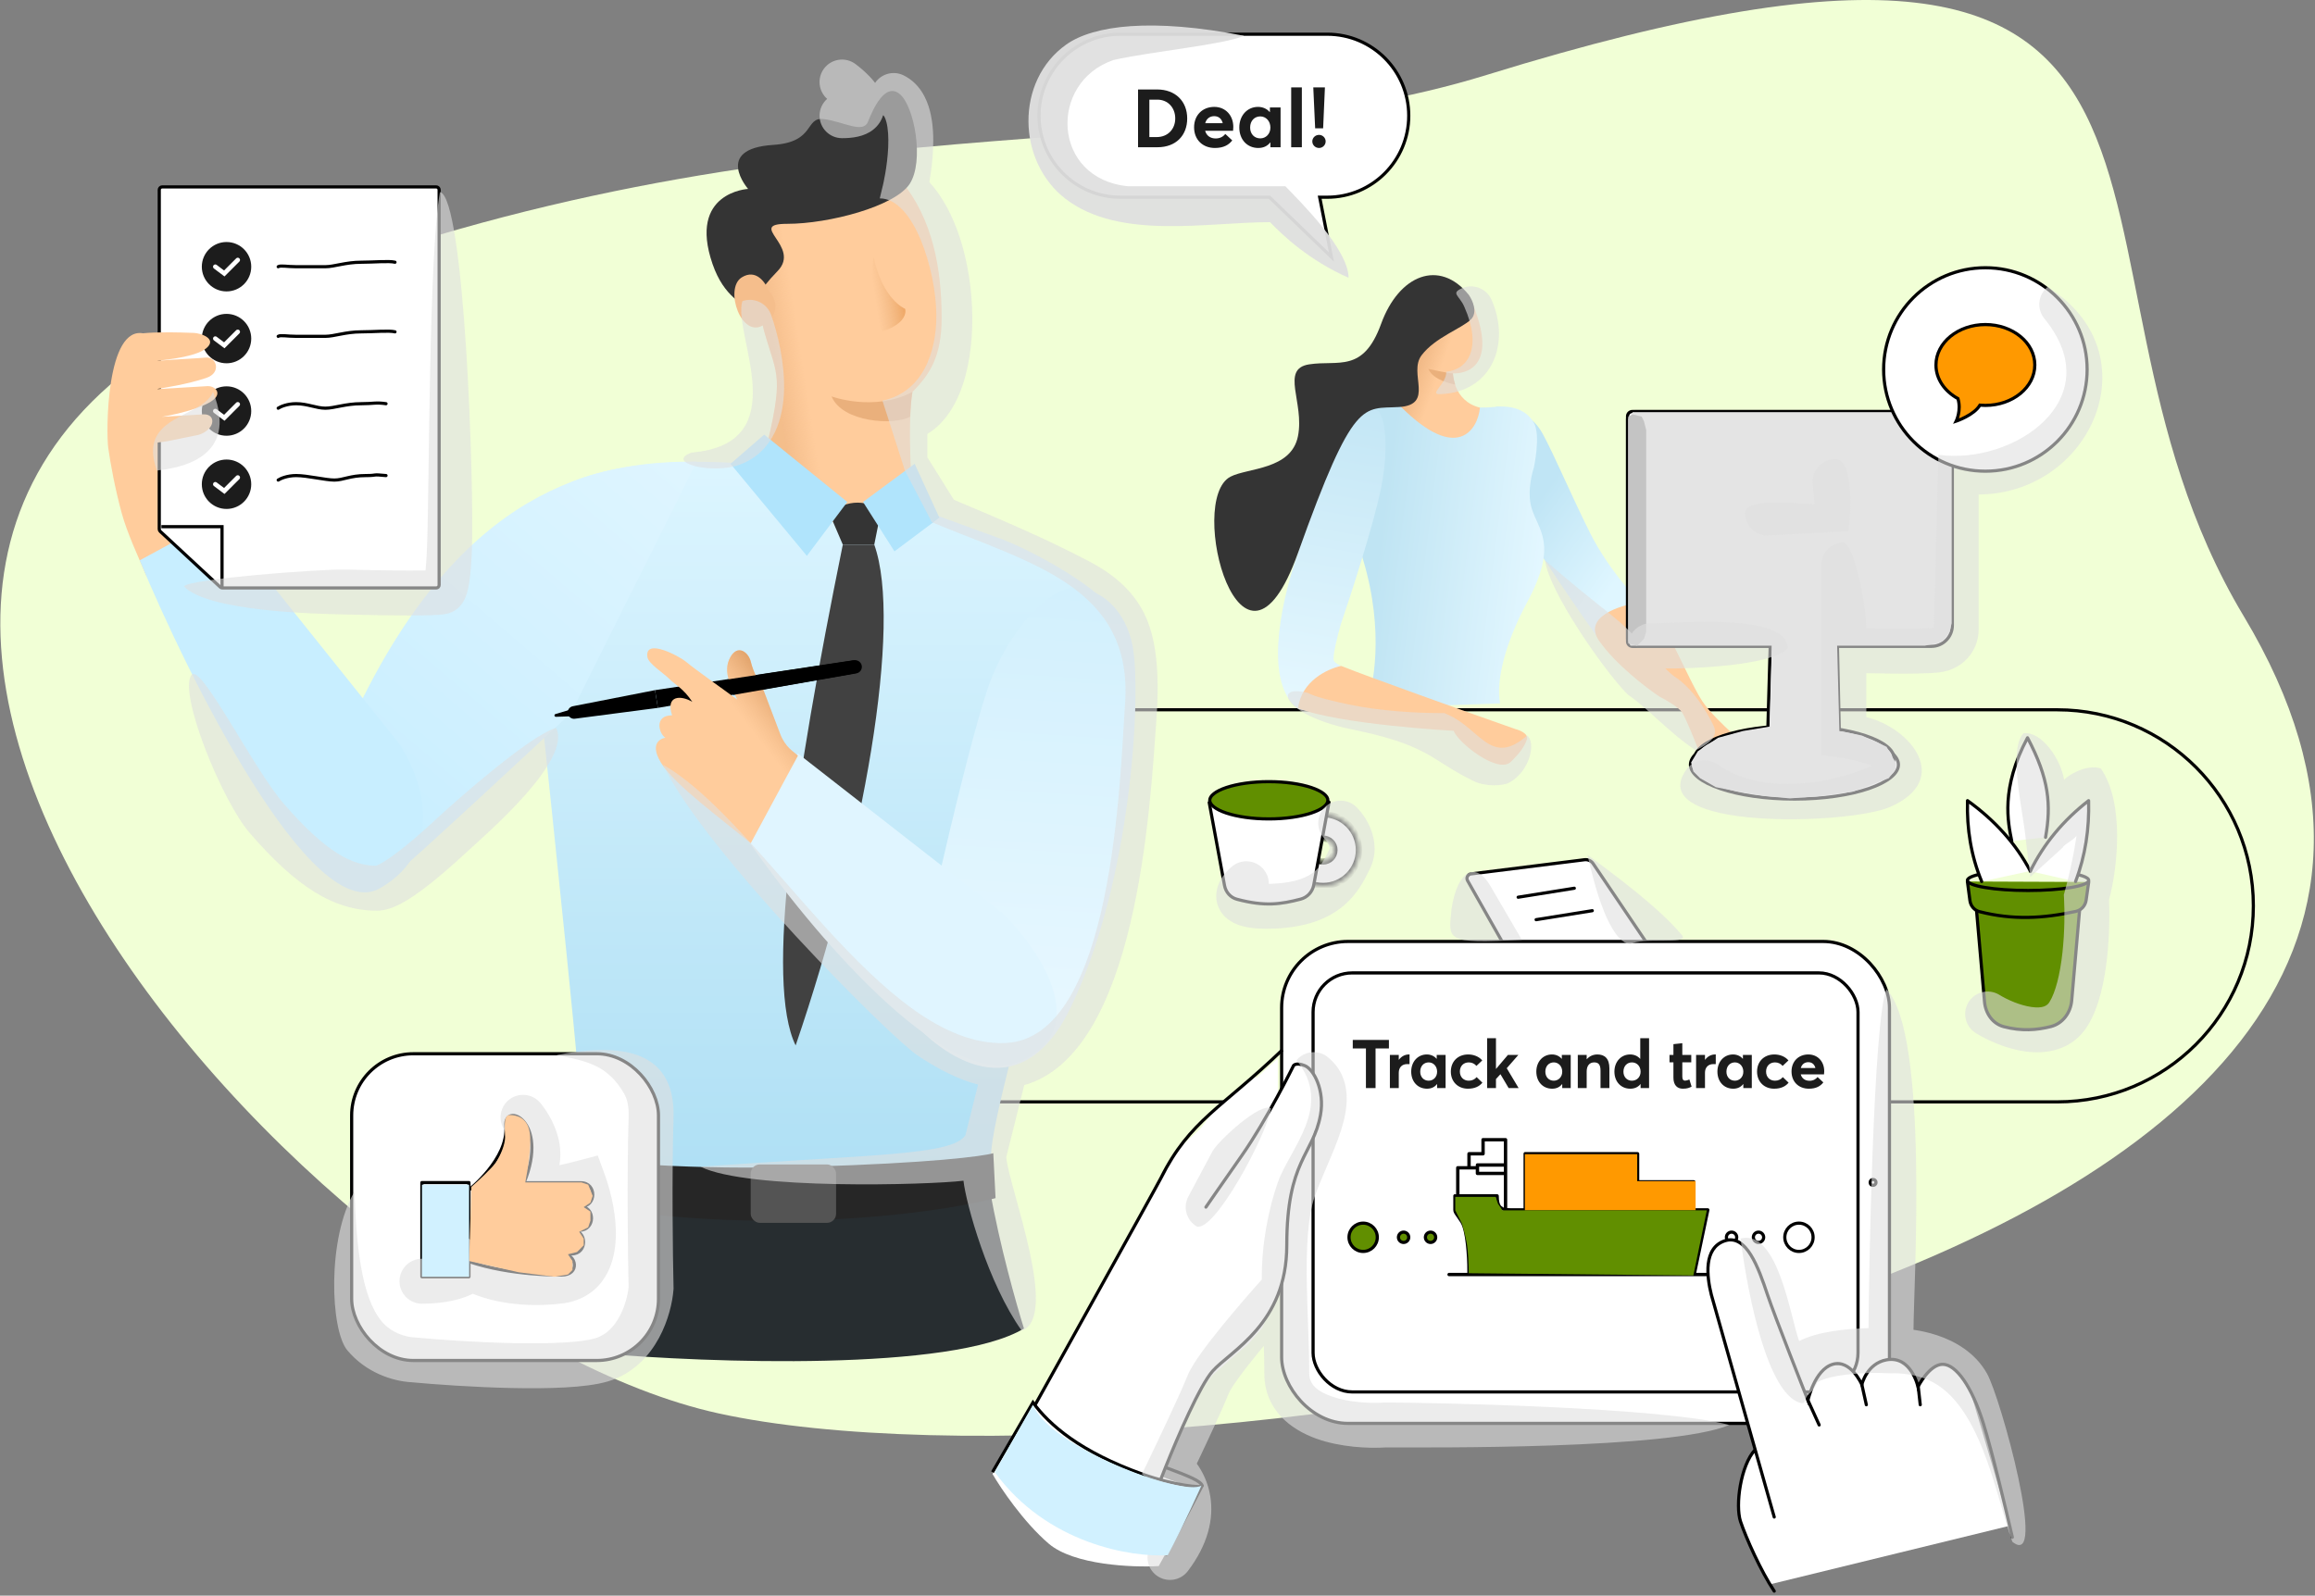 <svg width="512" height="353" viewBox="0 0 512 353" fill="none" xmlns="http://www.w3.org/2000/svg">
<rect x="0" y="0" width="512" height="353" fill="#808080" stroke="none"/>
<path d="M328.809 16.574C259.753 37.937 174.799 20.052 59.539 64.764C-85.331 120.964 68.803 292.917 158.901 312.671C257.838 334.363 586.456 286.676 496.233 136.305C447.65 55.332 507.489 -38.701 328.809 16.574Z" fill="#F1FFD6"/>
<path d="M280.618 43.63H280.76L280.861 43.728L294.467 56.865L291.95 44.047L291.868 43.63H292.293H293.535C303.494 43.63 311.567 35.556 311.567 25.598C311.567 15.639 303.494 7.566 293.535 7.566H247.829C237.87 7.566 229.797 15.639 229.797 25.598C229.797 35.556 237.87 43.63 247.829 43.63H280.618Z" fill="white" stroke="black" stroke-width="0.7"/>
<path d="M251.698 32.574H255.982C260.086 32.574 262.57 29.964 262.57 26.202C262.57 22.422 259.978 19.794 255.928 19.794H251.698V32.574ZM254.2 30.324V22.044H255.964C258.286 22.044 259.924 23.808 259.924 26.202C259.924 28.542 258.304 30.324 255.82 30.324H254.2ZM272.767 28.092C272.767 25.518 271.039 23.646 268.555 23.646C265.945 23.646 264.091 25.482 264.091 28.164C264.091 30.918 265.999 32.736 268.699 32.736C270.661 32.736 271.795 32.016 272.533 31.062L271.003 29.64C270.535 30.216 269.851 30.63 268.861 30.63C267.673 30.63 266.827 30 266.539 28.938H272.713C272.731 28.794 272.767 28.38 272.767 28.092ZM268.537 25.698C269.563 25.698 270.193 26.31 270.427 27.246H266.557C266.827 26.238 267.583 25.698 268.537 25.698ZM278.287 32.736C279.439 32.736 280.321 32.304 280.933 31.512L280.969 31.53V32.574H283.219V23.772H280.861V24.78L280.825 24.798C280.195 24.042 279.259 23.646 278.233 23.646C275.875 23.646 274.093 25.536 274.093 28.2C274.093 30.918 275.875 32.736 278.287 32.736ZM278.737 30.612C277.405 30.612 276.487 29.622 276.487 28.218C276.487 26.706 277.459 25.752 278.737 25.752C279.997 25.752 280.969 26.796 280.969 28.218C280.969 29.658 279.943 30.612 278.737 30.612ZM285.568 32.574H287.926V19.326H285.568V32.574ZM290.868 28.38H292.632L293.028 19.326H290.454L290.868 28.38ZM291.732 32.736C292.524 32.736 293.19 32.088 293.19 31.278C293.19 30.486 292.524 29.838 291.732 29.838C290.904 29.838 290.238 30.486 290.238 31.278C290.238 32.088 290.904 32.736 291.732 32.736Z" fill="#1C1C1C"/>
<path d="M178.129 200.393C178.129 176.441 197.546 157.024 221.498 157.024H454.998C478.95 157.024 498.367 176.441 498.367 200.393C498.367 224.345 478.95 243.762 454.998 243.762H221.498C197.546 243.762 178.129 224.345 178.129 200.393Z" fill="#F1FFD6" stroke="black" stroke-width="0.7"/>
<path d="M352.159 190.954L364.082 208.342H332.287L324.835 194.928L324.338 193.934L325.332 193.438L350.669 189.96L351.662 190.457L352.159 190.954Z" fill="white"/>
<path d="M364.082 208.423L352.349 191.058C351.928 190.434 351.191 190.1 350.444 190.193L325.323 193.333C324.617 193.421 324.226 194.199 324.577 194.818L332.287 208.423M348.184 196.499L335.764 198.486M352.159 201.467L339.739 203.455" stroke="black" stroke-width="0.7" stroke-linecap="round"/>
<path d="M459.966 200.97L458.191 221.33C457.956 224.028 456.209 226.438 453.583 227.1C450.465 227.886 447.109 228.154 443.167 227.126C440.697 226.482 439.129 224.169 438.907 221.626L437.113 201.058" fill="#618F00"/>
<path d="M459.966 200.97L458.191 221.33C457.956 224.028 456.209 226.438 453.583 227.1C450.465 227.886 447.109 228.154 443.167 227.126C440.697 226.482 439.129 224.169 438.907 221.626L437.113 201.058" stroke="black" stroke-width="0.7" stroke-linecap="round" stroke-linejoin="round"/>
<path d="M461.954 195.116C461.848 195.812 461.588 197.67 461.383 199.143C461.213 200.362 460.319 201.359 459.117 201.622C451.918 203.198 445.183 203.573 437.799 201.683C436.659 201.391 435.837 200.411 435.684 199.244L435.126 195.009" fill="#618F00"/>
<path d="M461.954 195.116C461.848 195.812 461.588 197.67 461.383 199.143C461.213 200.362 460.319 201.359 459.117 201.622C451.918 203.198 445.183 203.573 437.799 201.683C436.659 201.391 435.837 200.411 435.684 199.244L435.126 195.009" stroke="black" stroke-width="0.7" stroke-linecap="round" stroke-linejoin="round"/>
<path d="M456.963 193.023C460.007 193.432 461.954 194.059 461.954 194.762C461.954 195.996 455.948 196.996 448.54 196.996C441.132 196.996 435.126 195.996 435.126 194.762C435.126 194.058 437.077 193.431 440.127 193.021" stroke="black" stroke-width="0.7" stroke-linecap="round" stroke-linejoin="round"/>
<path fill-rule="evenodd" clip-rule="evenodd" d="M444.929 186.066C444.098 181.911 442.434 174.432 448.421 163.213C453.244 172.354 453.66 178.063 452.412 185.235" fill="white"/>
<path d="M444.929 186.066C444.098 181.911 442.434 174.432 448.421 163.213C453.244 172.354 453.66 178.063 452.412 185.235" stroke="black" stroke-width="0.7" stroke-linecap="round" stroke-linejoin="round"/>
<path fill-rule="evenodd" clip-rule="evenodd" d="M449.036 192.735C452.008 186.661 456.329 181.472 461.933 177.124C462.1 183.341 461.217 189.321 459.046 195.009" fill="white"/>
<path d="M449.036 192.735C452.008 186.661 456.329 181.472 461.933 177.124C462.1 183.341 461.217 189.321 459.046 195.009" stroke="black" stroke-width="0.7" stroke-linecap="round" stroke-linejoin="round"/>
<path fill-rule="evenodd" clip-rule="evenodd" d="M449.037 192.682C445.837 186.629 441.183 181.457 435.147 177.124C434.967 183.342 435.925 189.322 438.282 195.009" fill="white"/>
<path d="M449.037 192.682C445.837 186.629 441.183 181.457 435.147 177.124C434.967 183.342 435.925 189.322 438.282 195.009" stroke="black" stroke-width="0.7" stroke-linecap="round" stroke-linejoin="round"/>
<mask id="path-18-inside-1" fill="white">
<path d="M300.558 188.053C300.558 192.443 296.999 196.002 292.609 196.002C288.219 196.002 284.66 192.443 284.66 188.053C284.66 183.663 288.219 180.104 292.609 180.104C296.999 180.104 300.558 183.663 300.558 188.053ZM290.093 188.053C290.093 189.443 291.219 190.57 292.609 190.57C293.999 190.57 295.125 189.443 295.125 188.053C295.125 186.664 293.999 185.537 292.609 185.537C291.219 185.537 290.093 186.664 290.093 188.053Z"/>
</mask>
<path d="M300.558 188.053C300.558 192.443 296.999 196.002 292.609 196.002C288.219 196.002 284.66 192.443 284.66 188.053C284.66 183.663 288.219 180.104 292.609 180.104C296.999 180.104 300.558 183.663 300.558 188.053ZM290.093 188.053C290.093 189.443 291.219 190.57 292.609 190.57C293.999 190.57 295.125 189.443 295.125 188.053C295.125 186.664 293.999 185.537 292.609 185.537C291.219 185.537 290.093 186.664 290.093 188.053Z" fill="white" stroke="black" stroke-width="1.4" mask="url(#path-18-inside-1)"/>
<path d="M293.934 177.455L290.561 195.771C290.282 197.29 289.155 198.522 287.66 198.909C283.333 200.029 279.787 200.598 273.558 198.934C272.133 198.554 271.092 197.352 270.825 195.902L267.438 177.529" fill="white"/>
<path d="M293.934 177.455L290.561 195.771C290.282 197.29 289.155 198.522 287.66 198.909C283.333 200.029 279.787 200.598 273.558 198.934C272.133 198.554 271.092 197.352 270.825 195.902L267.438 177.529" stroke="black" stroke-width="0.7" stroke-linecap="round" stroke-linejoin="round"/>
<path d="M293.682 177.043C293.682 177.507 293.4 178.005 292.761 178.509C292.126 179.009 291.186 179.475 289.992 179.873C287.609 180.667 284.295 181.164 280.618 181.164C276.941 181.164 273.627 180.667 271.244 179.873C270.05 179.475 269.11 179.009 268.475 178.509C267.836 178.005 267.554 177.507 267.554 177.043C267.554 176.579 267.836 176.081 268.475 175.578C269.11 175.077 270.05 174.611 271.244 174.213C273.627 173.419 276.941 172.922 280.618 172.922C284.295 172.922 287.609 173.419 289.992 174.213C291.186 174.611 292.126 175.077 292.761 175.578C293.4 176.081 293.682 176.579 293.682 177.043Z" fill="#618F00" stroke="black" stroke-width="0.7"/>
<rect x="283.453" y="208.276" width="134.432" height="106.61" rx="14.65" fill="white" stroke="black" stroke-width="0.7"/>
<rect x="290.409" y="215.231" width="120.521" height="92.7" rx="8.65" fill="white" stroke="black" stroke-width="0.7"/>
<circle cx="301.484" cy="273.719" r="3.128" fill="#618F00" stroke="black" stroke-width="0.7"/>
<circle cx="310.427" cy="273.719" r="1.14" fill="#618F00" stroke="black" stroke-width="0.7"/>
<circle cx="316.389" cy="273.719" r="1.14" fill="#618F00" stroke="black" stroke-width="0.7"/>
<circle r="3.128" transform="matrix(-1 0 0 1 397.865 273.719)" fill="white" stroke="black" stroke-width="0.7"/>
<circle r="1.14" transform="matrix(-1 0 0 1 388.924 273.719)" fill="white" stroke="black" stroke-width="0.7"/>
<circle r="1.14" transform="matrix(-1 0 0 1 382.962 273.719)" fill="white" stroke="black" stroke-width="0.7"/>
<path d="M302.097 240.713H304.227V231.938H307.182V230.063H299.187V231.938H302.097V240.713ZM307.396 240.713H309.361V237.323C309.361 236.213 310.006 235.403 311.221 235.403C311.341 235.403 311.536 235.403 311.746 235.418V233.273H311.596C310.741 233.273 309.946 233.693 309.391 234.443H309.361V233.378H307.396V240.713ZM315.606 240.848C316.566 240.848 317.301 240.488 317.811 239.828L317.841 239.843V240.713H319.716V233.378H317.751V234.218L317.721 234.233C317.196 233.603 316.416 233.273 315.561 233.273C313.596 233.273 312.111 234.848 312.111 237.068C312.111 239.333 313.596 240.848 315.606 240.848ZM315.981 239.078C314.871 239.078 314.106 238.253 314.106 237.083C314.106 235.823 314.916 235.028 315.981 235.028C317.031 235.028 317.841 235.898 317.841 237.083C317.841 238.283 316.986 239.078 315.981 239.078ZM324.659 240.848C326.219 240.848 327.224 240.293 327.854 239.513L326.579 238.283C326.189 238.763 325.604 239.078 324.854 239.078C323.684 239.078 322.874 238.268 322.874 237.053C322.874 235.853 323.669 235.028 324.854 235.028C325.544 235.028 326.144 235.328 326.534 235.808L327.824 234.593C327.059 233.693 325.859 233.273 324.719 233.273C322.454 233.273 320.879 234.803 320.879 237.068C320.879 239.318 322.469 240.848 324.659 240.848ZM328.908 240.713H330.858V238.718L331.848 237.638L333.663 240.713H335.868L333.243 236.318L335.808 233.378H333.498L330.888 236.453H330.858V229.673H328.908V240.713ZM343.278 240.848C344.238 240.848 344.973 240.488 345.483 239.828L345.513 239.843V240.713H347.388V233.378H345.423V234.218L345.393 234.233C344.868 233.603 344.088 233.273 343.233 233.273C341.268 233.273 339.783 234.848 339.783 237.068C339.783 239.333 341.268 240.848 343.278 240.848ZM343.653 239.078C342.543 239.078 341.778 238.253 341.778 237.083C341.778 235.823 342.588 235.028 343.653 235.028C344.703 235.028 345.513 235.898 345.513 237.083C345.513 238.283 344.658 239.078 343.653 239.078ZM348.956 240.713H350.921V237.038C350.921 235.718 351.581 235.028 352.571 235.028C353.486 235.028 353.981 235.463 353.981 236.858V240.713H355.946V236.363C355.946 234.113 354.851 233.273 353.291 233.273C352.376 233.273 351.536 233.633 350.951 234.323H350.921V233.378H348.956V240.713ZM360.564 240.848C361.554 240.848 362.319 240.473 362.829 239.813H362.844V240.713H364.719V229.673H362.769V234.233H362.739C362.199 233.603 361.419 233.273 360.519 233.273C358.554 233.273 357.054 234.848 357.054 237.068C357.054 239.333 358.539 240.848 360.564 240.848ZM360.924 239.078C359.829 239.078 359.049 238.253 359.049 237.083C359.049 235.823 359.874 235.028 360.924 235.028C362.049 235.028 362.844 235.898 362.844 237.083C362.844 238.283 362.004 239.078 360.924 239.078ZM372.191 240.848C373.181 240.848 373.661 240.638 374.126 240.383L373.631 238.808C373.301 238.973 372.941 239.063 372.701 239.063C372.236 239.063 372.071 238.763 372.071 238.118V235.013H374.051V233.378H372.071V230.783L370.106 230.993V233.378H369.236V235.013H370.106V238.403C370.106 240.053 370.931 240.848 372.191 240.848ZM375.119 240.713H377.084V237.323C377.084 236.213 377.729 235.403 378.944 235.403C379.064 235.403 379.259 235.403 379.469 235.418V233.273H379.319C378.464 233.273 377.669 233.693 377.114 234.443H377.084V233.378H375.119V240.713ZM383.329 240.848C384.289 240.848 385.024 240.488 385.534 239.828L385.564 239.843V240.713H387.439V233.378H385.474V234.218L385.444 234.233C384.919 233.603 384.139 233.273 383.284 233.273C381.319 233.273 379.834 234.848 379.834 237.068C379.834 239.333 381.319 240.848 383.329 240.848ZM383.704 239.078C382.594 239.078 381.829 238.253 381.829 237.083C381.829 235.823 382.639 235.028 383.704 235.028C384.754 235.028 385.564 235.898 385.564 237.083C385.564 238.283 384.709 239.078 383.704 239.078ZM392.381 240.848C393.941 240.848 394.946 240.293 395.576 239.513L394.301 238.283C393.911 238.763 393.326 239.078 392.576 239.078C391.406 239.078 390.596 238.268 390.596 237.053C390.596 235.853 391.391 235.028 392.576 235.028C393.266 235.028 393.866 235.328 394.256 235.808L395.546 234.593C394.781 233.693 393.581 233.273 392.441 233.273C390.176 233.273 388.601 234.803 388.601 237.068C388.601 239.318 390.191 240.848 392.381 240.848ZM403.456 236.978C403.456 234.833 402.016 233.273 399.946 233.273C397.771 233.273 396.226 234.803 396.226 237.038C396.226 239.333 397.816 240.848 400.066 240.848C401.701 240.848 402.646 240.248 403.261 239.453L401.986 238.268C401.596 238.748 401.026 239.093 400.201 239.093C399.211 239.093 398.506 238.568 398.266 237.683H403.411C403.426 237.563 403.456 237.218 403.456 236.978ZM399.931 234.983C400.786 234.983 401.311 235.493 401.506 236.273H398.281C398.506 235.433 399.136 234.983 399.931 234.983Z" fill="#1C1C1C"/>
<circle cx="414.26" cy="261.581" r="0.644" fill="white" stroke="black" stroke-width="0.7"/>
<path fill-rule="evenodd" clip-rule="evenodd" d="M332.974 251.513C333.139 251.513 333.297 251.578 333.414 251.695C333.53 251.811 333.596 251.969 333.596 252.134V257.667C333.597 257.687 333.597 257.706 333.596 257.726V259.59C333.599 259.628 333.599 259.667 333.596 259.706V267.026C333.787 267.039 333.979 267.045 334.217 267.045H336.702V261.531C336.701 261.505 336.701 261.479 336.702 261.453C336.701 261.434 336.701 261.415 336.702 261.395V255.241C336.7 255.094 336.749 254.951 336.841 254.838C336.934 254.724 337.063 254.647 337.207 254.619C337.246 254.616 337.285 254.616 337.324 254.619H349.749C349.756 254.619 349.763 254.619 349.769 254.619C349.776 254.619 349.782 254.619 349.788 254.619H362.175C362.34 254.619 362.498 254.685 362.615 254.801C362.731 254.918 362.797 255.076 362.797 255.241V260.832H374.601C374.766 260.832 374.924 260.898 375.041 261.014C375.157 261.131 375.223 261.289 375.223 261.453V267.045H377.708C377.805 267.046 377.901 267.071 377.988 267.116C378.074 267.161 378.149 267.226 378.206 267.305C378.262 267.385 378.3 267.476 378.314 267.573C378.329 267.669 378.321 267.768 378.29 267.861L375.456 281.333H378.95C379.033 281.332 379.115 281.347 379.191 281.377C379.267 281.408 379.337 281.454 379.395 281.512C379.454 281.569 379.501 281.638 379.532 281.714C379.564 281.79 379.581 281.872 379.581 281.954C379.581 282.036 379.564 282.118 379.532 282.194C379.501 282.27 379.454 282.339 379.395 282.396C379.355 282.436 379.31 282.47 379.261 282.497C379.238 282.51 379.215 282.521 379.191 282.531C379.115 282.561 379.033 282.576 378.95 282.575H320.548C320.384 282.591 320.22 282.54 320.092 282.435C319.965 282.329 319.884 282.177 319.869 282.012C319.853 281.847 319.904 281.683 320.01 281.556C320.115 281.428 320.267 281.348 320.432 281.333C320.471 281.329 320.51 281.329 320.548 281.333C322.548 281.333 322.009 281.333 324.276 281.333C324.276 277.652 323.869 272.314 322.82 270.637C322.571 270.239 322.322 269.886 322.092 269.561C321.98 269.403 321.872 269.251 321.772 269.103L321.748 269.068C321.449 268.63 321.17 268.221 321.17 267.667V264.56C321.167 264.414 321.216 264.271 321.309 264.157C321.401 264.044 321.531 263.966 321.675 263.939C321.713 263.935 321.752 263.935 321.791 263.939V258.347C321.788 258.201 321.838 258.058 321.93 257.944C322.022 257.831 322.152 257.753 322.296 257.726C322.335 257.722 322.374 257.722 322.412 257.726H324.276V255.241C324.276 255.076 324.342 254.918 324.458 254.801C324.575 254.685 324.733 254.619 324.898 254.619H327.383V252.134C327.38 251.988 327.429 251.845 327.522 251.731C327.614 251.618 327.744 251.54 327.888 251.513C327.926 251.509 327.965 251.509 328.004 251.513C331.653 251.513 329.806 251.513 332.974 251.513ZM328.625 252.755V255.241C328.625 255.405 328.56 255.563 328.443 255.68C328.327 255.796 328.169 255.862 328.004 255.862H325.519V257.726H326.14C326.138 257.579 326.187 257.437 326.279 257.323C326.372 257.209 326.501 257.132 326.645 257.104C326.684 257.101 326.723 257.101 326.761 257.104H332.353V252.755C331.107 252.755 329.872 252.755 328.625 252.755ZM349.128 255.862H337.945V260.832H349.128V255.862ZM361.554 255.862H350.371V260.832H361.554V255.862ZM332.353 258.968V258.347H327.383V258.968H332.353ZM326.14 258.968H323.034V263.939H331.111C331.275 263.939 331.433 264.004 331.55 264.121C331.666 264.237 331.732 264.395 331.732 264.56C331.732 265.751 331.908 266.328 332.178 266.599C332.209 266.629 332.255 266.656 332.3 266.683C332.318 266.694 332.336 266.704 332.353 266.715V260.211H326.761C326.597 260.211 326.439 260.145 326.322 260.029C326.206 259.912 326.14 259.754 326.14 259.59V258.968ZM349.128 262.075H337.945V267.045H349.128V262.075ZM361.554 262.075H350.371V267.045H361.554V262.075ZM373.98 262.075H362.797V267.045H373.98V262.075ZM330.547 265.181H322.412V267.667C322.412 267.718 322.507 268.001 322.781 268.404C322.873 268.539 322.98 268.687 323.097 268.849C323.328 269.17 323.598 269.544 323.869 269.977C325.094 271.938 325.519 279.049 325.519 281.333H374.155L376.854 268.288H334.217C332.923 268.288 331.947 268.134 331.285 267.472C330.746 266.933 330.601 266.14 330.547 265.181Z" fill="black" stroke="white" stroke-width="0.5"/>
<path d="M362.095 255.337H337.752H337.255V267.758H375.012V261.299H362.095V255.337Z" fill="#FF9900" style="mix-blend-mode:multiply"/>
<g style="mix-blend-mode:multiply">
<path d="M324.338 274.713C324.735 276.7 324.834 280.178 324.834 281.668L374.515 282.165L377.496 267.757H335.267H332.286L331.293 266.267L330.796 264.777H321.854V267.757L323.344 270.738C323.51 271.235 323.94 272.726 324.338 274.713Z" fill="#618F00"/>
</g>
<path d="M269.688 244.193L255.28 263.071L280.121 291.389L282.605 285.924L284.592 279.963V270.523L285.586 263.568L290.057 252.141L292.541 244.689L291.547 239.721L290.057 236.74L287.573 235.747H286.082L284.095 239.224L283.101 241.709L277.637 238.231L269.688 244.193Z" fill="white"/>
<path d="M227.46 312.672L219.511 326.085C221.332 329.232 226.367 336.717 231.931 341.486C237.495 346.256 250.478 346.786 256.274 346.455L264.223 332.047V330.06L260.746 328.073L256.771 326.582L259.255 321.117L262.733 312.672L266.211 306.71L268.198 304.226L272.669 300.251L276.147 297.271L279.128 293.793L281.612 288.328L283.102 282.366L283.599 278.392V273.921L284.096 268.456L285.089 263.984L286.58 259.513L289.561 254.048L291.051 249.08L291.548 244.112L290.057 240.635L287.573 237.654H285.586L282.605 242.125V234.176L261.243 253.552L257.268 259.513L246.835 278.889L228.95 310.684L227.46 312.672Z" fill="white"/>
<path d="M268.198 303.313L268.459 303.545L268.198 303.313ZM292.045 246.677L291.7 246.614L292.045 246.677ZM286.083 235.747L285.786 235.561L285.777 235.577L285.769 235.593L286.083 235.747ZM266.419 266.848C266.309 267.007 266.35 267.225 266.51 267.334C266.669 267.444 266.887 267.403 266.996 267.244L266.419 266.848ZM256.771 260.587L256.458 260.431L256.771 260.587ZM228.453 310.268L228.736 310.061L228.419 309.63L228.151 310.092L228.453 310.268ZM252.797 326.166L252.915 325.836L252.797 326.166ZM257.765 324.628L257.44 324.498L257.765 324.628ZM265.892 328.65L266.216 328.518L265.892 328.65ZM268.459 303.545C272.329 299.193 284.943 293.064 284.943 275.492H284.243C284.243 292.71 272.016 298.49 267.936 303.08L268.459 303.545ZM284.943 275.492C284.943 266.094 286.395 261.153 288.035 257.466C289.665 253.8 291.574 251.22 292.389 246.739L291.7 246.614C290.905 250.986 289.089 253.374 287.395 257.182C285.711 260.97 284.243 266.01 284.243 275.492H284.943ZM292.389 246.739C292.898 243.94 292.517 241.341 291.751 239.336C291.367 238.333 290.885 237.472 290.364 236.806C289.847 236.145 289.273 235.652 288.697 235.422L288.437 236.072C288.855 236.239 289.337 236.629 289.813 237.237C290.285 237.841 290.735 238.638 291.097 239.586C291.821 241.48 292.185 243.949 291.7 246.614L292.389 246.739ZM288.697 235.422C287.66 235.007 286.959 234.986 286.49 235.111C286.255 235.173 286.087 235.27 285.973 235.362C285.916 235.407 285.874 235.45 285.844 235.485C285.828 235.503 285.816 235.518 285.807 235.531C285.802 235.538 285.798 235.544 285.794 235.549C285.793 235.551 285.791 235.553 285.79 235.556C285.789 235.557 285.788 235.558 285.788 235.559C285.788 235.559 285.787 235.56 285.787 235.56C285.787 235.56 285.787 235.561 285.787 235.561C285.786 235.561 285.786 235.561 286.083 235.747C286.38 235.932 286.38 235.933 286.379 235.933C286.379 235.933 286.379 235.934 286.379 235.934C286.379 235.934 286.378 235.935 286.378 235.935C286.378 235.936 286.377 235.936 286.377 235.937C286.376 235.939 286.375 235.94 286.374 235.941C286.373 235.943 286.372 235.944 286.371 235.945C286.37 235.947 286.371 235.946 286.373 235.943C286.377 235.938 286.389 235.925 286.41 235.908C286.451 235.876 286.532 235.824 286.67 235.787C286.946 235.713 287.487 235.692 288.437 236.072L288.697 235.422ZM286.083 235.747C285.769 235.593 285.769 235.593 285.769 235.593C285.769 235.593 285.769 235.593 285.769 235.593C285.768 235.593 285.768 235.594 285.768 235.595C285.767 235.596 285.766 235.598 285.765 235.601C285.762 235.607 285.758 235.615 285.752 235.626C285.741 235.649 285.724 235.683 285.702 235.727C285.658 235.816 285.593 235.948 285.507 236.118C285.337 236.459 285.086 236.955 284.769 237.575C284.133 238.815 283.228 240.551 282.149 242.535C279.99 246.506 277.14 251.46 274.37 255.419L274.943 255.82C277.737 251.829 280.601 246.847 282.764 242.869C283.846 240.879 284.754 239.138 285.391 237.894C285.71 237.272 285.961 236.774 286.133 236.432C286.219 236.26 286.285 236.128 286.329 236.038C286.352 235.994 286.368 235.959 286.38 235.936C286.385 235.925 286.39 235.916 286.393 235.91C286.394 235.907 286.395 235.905 286.396 235.904C286.396 235.903 286.397 235.902 286.397 235.902C286.397 235.902 286.397 235.902 286.397 235.902C286.397 235.901 286.397 235.901 286.083 235.747ZM274.37 255.419C271.587 259.393 269.6 262.25 268.308 264.114C267.662 265.046 267.19 265.729 266.879 266.18C266.724 266.405 266.609 266.572 266.532 266.683C266.494 266.738 266.466 266.779 266.447 266.807C266.438 266.82 266.431 266.831 266.426 266.838C266.424 266.841 266.422 266.844 266.421 266.845C266.42 266.846 266.42 266.847 266.419 266.847C266.419 266.847 266.419 266.848 266.419 266.848C266.419 266.848 266.419 266.848 266.419 266.848C266.419 266.848 266.419 266.848 266.707 267.046C266.996 267.244 266.996 267.244 266.996 267.244C266.996 267.244 266.996 267.244 266.996 267.244C266.996 267.243 266.996 267.243 266.997 267.243C266.997 267.243 266.997 267.242 266.998 267.241C266.999 267.24 267.001 267.237 267.003 267.234C267.008 267.227 267.015 267.217 267.024 267.203C267.043 267.176 267.071 267.134 267.109 267.079C267.185 266.969 267.3 266.802 267.455 266.577C267.765 266.127 268.237 265.444 268.883 264.513C270.174 262.65 272.161 259.794 274.943 255.82L274.37 255.419ZM228.95 310.765C229.256 310.935 229.256 310.935 229.256 310.935C229.256 310.934 229.257 310.934 229.257 310.933C229.258 310.931 229.259 310.929 229.261 310.926C229.264 310.92 229.269 310.912 229.275 310.9C229.288 310.877 229.307 310.842 229.333 310.797C229.384 310.706 229.459 310.57 229.557 310.393C229.754 310.04 230.043 309.521 230.411 308.861C231.146 307.539 232.198 305.649 233.463 303.374C235.994 298.825 239.378 292.739 242.794 286.591C249.621 274.303 256.583 261.746 257.084 260.744L256.458 260.431C255.966 261.415 249.017 273.948 242.182 286.251C238.767 292.399 235.382 298.485 232.852 303.034C231.586 305.308 230.534 307.199 229.799 308.52C229.431 309.181 229.143 309.7 228.946 310.053C228.847 310.23 228.772 310.365 228.721 310.456C228.696 310.502 228.677 310.537 228.664 310.56C228.657 310.571 228.652 310.58 228.649 310.586C228.648 310.589 228.646 310.591 228.646 310.592C228.645 310.593 228.645 310.594 228.645 310.594C228.644 310.594 228.644 310.595 228.95 310.765ZM257.084 260.744C260.267 254.378 263.591 250.561 267.796 246.721C269.904 244.796 272.229 242.869 274.877 240.606C277.523 238.345 280.481 235.757 283.842 232.521L283.356 232.017C280.01 235.24 277.063 237.818 274.423 240.074C271.785 242.327 269.444 244.268 267.324 246.204C263.07 250.089 259.688 253.972 256.458 260.431L257.084 260.744ZM228.171 310.475C231.863 315.51 238.716 321.509 252.679 326.495L252.915 325.836C239.056 320.887 232.33 314.962 228.736 310.061L228.171 310.475ZM257.098 327.285C257.387 326.533 257.721 325.682 258.09 324.758L257.44 324.498C257.07 325.424 256.735 326.279 256.445 327.034L257.098 327.285ZM258.09 324.758C259.488 321.257 261.391 316.725 263.295 312.676C264.246 310.651 265.197 308.75 266.082 307.161C266.971 305.566 267.784 304.305 268.459 303.545L267.936 303.08C267.207 303.9 266.364 305.218 265.471 306.82C264.574 308.429 263.617 310.345 262.661 312.378C260.75 316.444 258.841 320.989 257.44 324.498L258.09 324.758ZM252.679 326.495C256.084 327.711 259.443 328.497 261.923 328.899C263.161 329.099 264.19 329.206 264.9 329.221C265.249 329.228 265.546 329.214 265.757 329.167C265.855 329.146 265.983 329.108 266.084 329.024C266.141 328.978 266.203 328.906 266.233 328.804C266.264 328.698 266.249 328.597 266.216 328.518L265.568 328.782C265.552 328.743 265.54 328.679 265.561 328.608C265.58 328.54 265.619 328.5 265.64 328.483C265.67 328.458 265.677 328.468 265.607 328.484C265.48 328.511 265.252 328.528 264.914 328.521C264.25 328.507 263.257 328.406 262.035 328.208C259.593 327.812 256.275 327.037 252.915 325.836L252.679 326.495ZM266.216 328.518C266.078 328.18 265.808 327.883 265.431 327.599C265.053 327.314 264.543 327.023 263.889 326.709C262.581 326.079 260.639 325.324 257.887 324.3L257.643 324.956C260.4 325.982 262.312 326.726 263.586 327.339C264.223 327.646 264.685 327.913 265.01 328.157C265.335 328.403 265.497 328.608 265.568 328.782L266.216 328.518ZM257.765 344.051C258.074 344.215 258.074 344.215 258.074 344.215C258.074 344.215 258.074 344.214 258.074 344.214C258.075 344.214 258.075 344.214 258.075 344.213C258.076 344.212 258.076 344.211 258.077 344.209C258.08 344.204 258.083 344.198 258.087 344.19C258.096 344.174 258.109 344.15 258.125 344.118C258.159 344.055 258.209 343.96 258.274 343.838C258.403 343.594 258.592 343.237 258.83 342.786C259.306 341.886 259.98 340.613 260.767 339.122C262.342 336.141 264.374 332.291 266.202 328.813L265.582 328.487C263.754 331.964 261.723 335.814 260.148 338.795C259.361 340.286 258.688 341.559 258.211 342.459C257.973 342.909 257.784 343.266 257.655 343.511C257.59 343.633 257.54 343.727 257.507 343.791C257.49 343.822 257.477 343.847 257.469 343.863C257.464 343.871 257.461 343.877 257.459 343.881C257.458 343.883 257.457 343.885 257.456 343.886C257.456 343.886 257.456 343.887 257.456 343.887C257.456 343.887 257.456 343.887 257.456 343.887C257.456 343.887 257.456 343.887 257.765 344.051ZM228.151 310.092L219.208 325.493L219.813 325.845L228.756 310.444L228.151 310.092Z" fill="black"/>
<path d="M435.623 307.287L444.565 337.512L391.407 350.509L387.929 343.554L384.948 336.102L384.451 331.134L385.445 326.663L386.935 322.191L388.426 321.198L383.955 305.797L380.477 292.88L378.49 287.415L377.496 282.447L377.993 277.975L379.98 274.995L382.961 274.001L385.942 275.988L388.923 280.459L399.852 309.274L400.349 307.287L401.84 304.803L403.33 302.816L405.814 301.822H407.801L409.789 303.313L411.776 305.797L413.763 302.319L416.744 300.829H420.222L422.706 303.313L424.196 306.293L425.686 304.306L427.674 302.319L430.158 301.822L432.642 303.313L435.623 307.287Z" fill="white"/>
<path d="M399.853 309.771L402.337 315.236M411.776 306.293L412.77 310.765M424.196 306.293L424.693 310.765" stroke="black" stroke-width="0.7" stroke-linecap="round"/>
<path d="M444.72 340.154C444.763 340.343 444.951 340.461 445.139 340.418C445.327 340.374 445.445 340.187 445.402 339.998L444.72 340.154ZM438.603 314.739L438.937 314.635L438.603 314.739ZM424.195 306.79L423.853 306.864L424.062 307.839L424.508 306.947L424.195 306.79ZM417.24 300.829L417.302 301.173L417.24 300.829ZM411.775 306.293L411.454 306.434L411.876 307.396L412.116 306.373L411.775 306.293ZM399.852 309.771L399.526 309.9L399.947 310.963L400.193 309.846L399.852 309.771ZM390.909 286.421L391.241 286.31L390.909 286.421ZM381.47 274.498L381.359 274.166L381.47 274.498ZM378.489 286.421L378.149 286.506L378.152 286.516L378.489 286.421ZM392.063 335.7C392.115 335.886 392.309 335.994 392.495 335.942C392.681 335.889 392.789 335.696 392.736 335.51L392.063 335.7ZM392.108 352.194C392.215 352.355 392.433 352.398 392.594 352.291C392.754 352.184 392.798 351.966 392.691 351.806L392.108 352.194ZM445.402 339.998C444.078 334.204 440.929 321.009 438.937 314.635L438.269 314.844C440.251 321.187 443.395 334.356 444.72 340.154L445.402 339.998ZM438.937 314.635C437.688 310.64 436.185 307.375 434.605 305.1C433.815 303.963 432.999 303.062 432.176 302.443C431.353 301.824 430.505 301.472 429.66 301.472V302.172C430.306 302.172 431.01 302.441 431.755 303.002C432.5 303.563 433.267 304.401 434.03 305.499C435.556 307.696 437.033 310.89 438.269 314.844L438.937 314.635ZM429.66 301.472C428.816 301.472 428.032 301.823 427.345 302.314C426.657 302.805 426.045 303.452 425.536 304.088C425.027 304.724 424.615 305.359 424.33 305.834C424.187 306.072 424.076 306.27 424 306.41C423.962 306.48 423.933 306.535 423.913 306.573C423.903 306.592 423.896 306.607 423.89 306.617C423.888 306.622 423.886 306.626 423.884 306.629C423.884 306.63 423.883 306.631 423.883 306.632C423.883 306.633 423.882 306.633 423.882 306.633C423.882 306.633 423.882 306.633 423.882 306.634C423.882 306.634 423.882 306.634 424.195 306.79C424.508 306.947 424.508 306.947 424.508 306.947C424.508 306.947 424.508 306.947 424.508 306.947C424.508 306.947 424.508 306.947 424.508 306.946C424.509 306.946 424.509 306.945 424.509 306.944C424.51 306.942 424.512 306.939 424.514 306.935C424.519 306.926 424.525 306.913 424.534 306.896C424.552 306.861 424.579 306.81 424.615 306.744C424.687 306.612 424.793 306.422 424.93 306.194C425.204 305.737 425.599 305.13 426.083 304.525C426.569 303.918 427.136 303.324 427.752 302.883C428.37 302.442 429.013 302.172 429.66 302.172V301.472ZM424.195 306.79C424.537 306.717 424.537 306.717 424.537 306.717C424.537 306.716 424.537 306.716 424.537 306.716C424.537 306.716 424.537 306.715 424.537 306.715C424.537 306.713 424.536 306.712 424.536 306.71C424.535 306.706 424.534 306.7 424.532 306.693C424.529 306.678 424.524 306.657 424.517 306.63C424.504 306.576 424.485 306.499 424.458 306.401C424.405 306.206 424.323 305.93 424.207 305.602C423.976 304.949 423.608 304.083 423.06 303.245C421.963 301.567 420.103 299.952 417.177 300.484L417.302 301.173C419.842 300.711 421.46 302.077 422.474 303.628C422.982 304.405 423.328 305.216 423.547 305.836C423.656 306.145 423.733 306.404 423.783 306.586C423.808 306.676 423.825 306.747 423.837 306.795C423.843 306.818 423.847 306.836 423.849 306.848C423.851 306.854 423.852 306.858 423.852 306.861C423.853 306.862 423.853 306.863 423.853 306.863C423.853 306.864 423.853 306.864 423.853 306.864C423.853 306.864 423.853 306.864 423.853 306.864C423.853 306.864 423.853 306.864 424.195 306.79ZM417.177 300.484C414.866 300.904 413.427 302.351 412.574 303.669C412.148 304.328 411.864 304.96 411.687 305.427C411.598 305.661 411.536 305.855 411.495 305.991C411.475 306.06 411.46 306.114 411.45 306.152C411.445 306.17 411.441 306.185 411.439 306.196C411.437 306.201 411.436 306.205 411.436 306.208C411.435 306.209 411.435 306.211 411.435 306.212C411.435 306.212 411.434 306.213 411.434 306.213C411.434 306.213 411.434 306.213 411.434 306.213C411.434 306.213 411.434 306.214 411.775 306.293C412.116 306.373 412.116 306.373 412.116 306.373C412.116 306.373 412.116 306.374 412.116 306.374C412.116 306.374 412.116 306.374 412.116 306.373C412.116 306.373 412.116 306.373 412.116 306.372C412.116 306.371 412.117 306.368 412.118 306.364C412.12 306.357 412.123 306.346 412.127 306.33C412.135 306.299 412.148 306.252 412.166 306.191C412.202 306.069 412.259 305.892 412.341 305.675C412.506 305.242 412.768 304.657 413.162 304.049C413.949 302.833 415.242 301.548 417.302 301.173L417.177 300.484ZM411.775 306.293C412.096 306.153 412.095 306.153 412.095 306.153C412.095 306.152 412.095 306.152 412.095 306.152C412.095 306.152 412.095 306.151 412.095 306.151C412.094 306.15 412.094 306.149 412.093 306.147C412.091 306.144 412.089 306.139 412.087 306.133C412.081 306.121 412.074 306.104 412.063 306.082C412.043 306.039 412.013 305.976 411.974 305.897C411.896 305.739 411.78 305.516 411.628 305.252C411.326 304.727 410.878 304.035 410.299 303.379C409.152 302.08 407.405 300.83 405.216 301.487L405.417 302.157C407.203 301.622 408.684 302.607 409.774 303.842C410.312 304.453 410.734 305.102 411.021 305.602C411.165 305.851 411.274 306.061 411.347 306.208C411.383 306.281 411.411 306.339 411.429 306.378C411.438 306.397 411.444 306.412 411.449 306.421C411.451 306.426 411.452 306.429 411.453 306.432C411.454 306.433 411.454 306.433 411.454 306.434C411.454 306.434 411.455 306.434 411.455 306.434C411.455 306.434 411.455 306.434 411.455 306.434C411.454 306.434 411.454 306.434 411.775 306.293ZM405.216 301.487C403.075 302.129 401.653 304.243 400.777 306.094C400.334 307.032 400.017 307.93 399.812 308.593C399.71 308.925 399.634 309.199 399.585 309.391C399.56 309.486 399.541 309.562 399.529 309.614C399.523 309.64 399.518 309.66 399.515 309.673C399.513 309.68 399.512 309.686 399.511 309.689C399.511 309.691 399.51 309.693 399.51 309.694C399.51 309.694 399.51 309.695 399.51 309.695C399.51 309.695 399.51 309.695 399.51 309.695C399.51 309.696 399.51 309.696 399.852 309.771C400.193 309.846 400.193 309.847 400.193 309.847C400.193 309.847 400.193 309.847 400.193 309.847C400.193 309.846 400.193 309.846 400.193 309.846C400.194 309.845 400.194 309.844 400.194 309.843C400.195 309.84 400.196 309.836 400.197 309.83C400.2 309.818 400.204 309.8 400.21 309.776C400.221 309.728 400.239 309.658 400.262 309.566C400.31 309.384 400.382 309.12 400.481 308.8C400.679 308.159 400.984 307.293 401.41 306.393C402.273 304.568 403.583 302.707 405.417 302.157L405.216 301.487ZM399.852 309.771C400.177 309.642 400.177 309.642 400.177 309.642C400.177 309.642 400.177 309.642 400.177 309.641C400.176 309.641 400.176 309.64 400.176 309.639C400.175 309.637 400.173 309.633 400.172 309.629C400.168 309.62 400.163 309.607 400.156 309.589C400.142 309.554 400.121 309.501 400.094 309.433C400.04 309.295 399.96 309.094 399.858 308.835C399.654 308.318 399.361 307.573 399.004 306.665C398.29 304.849 397.321 302.378 396.303 299.758C394.264 294.513 392.033 288.685 391.241 286.31L390.577 286.532C391.375 288.927 393.615 294.774 395.65 300.011C396.669 302.633 397.638 305.105 398.352 306.921C398.709 307.83 399.003 308.574 399.207 309.092C399.309 309.351 399.389 309.553 399.443 309.69C399.47 309.759 399.491 309.811 399.505 309.846C399.512 309.864 399.517 309.877 399.521 309.886C399.523 309.891 399.524 309.894 399.525 309.896C399.525 309.898 399.526 309.898 399.526 309.899C399.526 309.899 399.526 309.9 399.526 309.9C399.526 309.9 399.526 309.9 399.852 309.771ZM391.241 286.31C390.25 283.337 389.071 279.918 387.53 277.443C386.759 276.204 385.879 275.171 384.859 274.552C383.823 273.925 382.655 273.734 381.359 274.166L381.581 274.83C382.67 274.467 383.626 274.624 384.496 275.151C385.382 275.688 386.191 276.617 386.936 277.813C388.425 280.206 389.581 283.543 390.577 286.532L391.241 286.31ZM381.359 274.166C378.797 275.02 377.753 277.164 377.471 279.524C377.19 281.873 377.65 284.506 378.149 286.506L378.828 286.336C378.335 284.361 377.9 281.828 378.166 279.607C378.43 277.396 379.373 275.566 381.581 274.83L381.359 274.166ZM378.152 286.516L387.847 320.796L388.521 320.606L378.826 286.326L378.152 286.516ZM387.847 320.796L392.063 335.7L392.736 335.51L388.521 320.606L387.847 320.796ZM387.928 320.463C386.242 322.276 385.12 325.438 384.562 328.551C384.004 331.664 383.992 334.838 384.615 336.709L385.279 336.488C384.711 334.782 384.701 331.746 385.251 328.674C385.802 325.602 386.894 322.603 388.44 320.939L387.928 320.463ZM384.615 336.709C385.815 340.309 389.107 347.691 392.108 352.194L392.691 351.806C389.731 347.365 386.464 340.042 385.279 336.488L384.615 336.709Z" fill="black"/>
<path d="M222.17 119.493L185.407 106.08C168.019 101.112 142.185 100.615 127.777 106.08C116.251 110.452 115.026 117.837 115.854 120.984C118.835 148.639 125.392 210.409 127.777 236.243C130.162 262.077 133.067 257.109 132.073 264.561C145.016 260.437 219.19 269.64 219.19 255.619C219.19 242.205 250.489 143.837 247.011 136.385C244.229 130.423 228.795 122.143 222.17 119.493Z" fill="url(#paint0_linear)"/>
<path d="M250.488 142.844C248.899 134.895 243.864 131.583 241.546 130.92C235.779 126.449 224.654 136.385 219.189 150.296C214.818 161.424 205.113 204.613 200.808 224.817C208.094 233.759 225.449 245.981 236.578 223.327C250.488 195.008 252.476 152.78 250.488 142.844Z" fill="url(#paint1_linear)"/>
<path d="M80.579 153.773C104.823 105.682 134.731 102.105 154.107 102.105L126.285 157.748C126.285 157.748 88.528 193.021 85.547 195.008C82.566 196.996 56.335 201.864 80.579 153.773Z" fill="url(#paint2_linear)"/>
<path d="M219.014 263.598C221.001 275.124 224.81 288.604 226.466 293.904C210.568 303.442 156.913 301.521 132.072 299.368L135.55 265.089H154.925H200.632C205.931 259.789 217.026 252.072 219.014 263.598Z" fill="#272D30"/>
<path d="M220.182 265.058L219.685 255.122C217.367 255.785 205.973 257.308 178.947 258.103C151.921 258.898 134.234 257.11 128.77 256.116L129.266 266.549C135.559 267.874 153.709 270.424 175.966 270.027C198.223 269.629 214.717 266.549 220.182 265.058Z" fill="#262626"/>
<rect x="166.03" y="257.606" width="18.879" height="12.917" rx="2" fill="#545454"/>
<path d="M201.801 86.705C200.608 94.256 201.635 109.392 202.298 116.016C189.712 117.176 165.434 115.818 169.011 101.112C173.483 82.73 171.992 83.724 169.011 73.291C166.627 64.945 168.349 52.591 169.508 47.457C177.291 40.998 192.42 31.631 199.317 40.005C206.272 48.45 208.259 59.38 208.259 70.31C208.259 78.666 205.775 82.73 201.801 86.705Z" fill="#FFCC9C"/>
<path d="M201.801 86.705C200.608 94.256 201.635 109.392 202.298 116.016C189.712 117.176 165.434 115.818 169.011 101.112C173.483 82.73 171.992 83.724 169.011 73.291C166.627 64.945 168.349 52.591 169.508 47.457C177.291 40.998 192.42 31.631 199.317 40.005C206.272 48.45 208.259 59.38 208.259 70.31C208.259 78.666 205.775 82.73 201.801 86.705Z" fill="url(#paint3_linear)"/>
<path d="M200.185 68.323C200.185 68.323 195.217 66.335 193.229 56.896C191.64 66.435 193.892 71.8 195.217 73.291C201.178 71.303 200.185 68.323 200.185 68.323Z" fill="url(#paint4_linear)"/>
<path d="M183.915 87.698C183.915 87.698 193.354 91.176 201.8 86.705C201.303 89.685 201.303 92.169 201.303 92.169C197.826 94.157 186.314 93.499 183.915 87.698Z" fill="#EAB07C"/>
<path d="M157.584 58.386C160.17 65.909 164.551 67.165 165.994 68.82C166.175 67.716 167.619 64.407 171.95 59.995C177.364 54.479 164.912 49.515 174.116 49.515C183.32 49.515 197.938 45.654 201.186 40.69C204.435 35.726 202.269 23.592 199.021 20.835C195.772 18.077 193.065 24.144 191.982 26.902C190.9 29.659 186.568 26.902 182.237 26.35C177.906 25.799 180.462 31.446 170.998 32.056C157.715 32.911 165.453 41.794 165.453 41.794C165.453 41.794 152.119 42.489 157.584 58.386Z" fill="#343434"/>
<path d="M164.043 61.368C167.223 59.38 169.342 62.527 170.005 64.349C171.33 65.673 172.986 69.019 169.011 71.801C164.043 75.278 160.069 63.852 164.043 61.368Z" fill="#F5BE8C"/>
<path d="M26.924 113.532C28.117 117.904 30.568 123.137 32.389 127.443C41.166 127.939 59.316 132.311 55.739 127.939C52.162 123.567 47.956 92.004 46.3 76.768C44.313 76.437 38.649 75.377 31.892 73.787C23.447 71.8 23.447 95.647 23.944 99.124C24.44 102.602 25.434 108.067 26.924 113.532Z" fill="#FFCC9C"/>
<path d="M88.031 164.207L48.287 114.526L30.898 123.965C41.331 149.137 68.954 205.243 84.057 196.499C99.16 187.755 92.999 171.328 88.031 164.207Z" fill="#C8EEFF"/>
<path d="M35.223 41.998C35.223 41.639 35.514 41.348 35.873 41.348H96.471C96.83 41.348 97.121 41.639 97.121 41.998V129.423C97.121 129.782 96.83 130.073 96.471 130.073H49.176C49.012 130.073 48.854 130.011 48.734 129.9L35.431 117.547C35.298 117.424 35.223 117.251 35.223 117.07V41.998Z" fill="white" stroke="black" stroke-width="0.7"/>
<path d="M44.635 59.004C44.635 55.986 47.081 53.539 50.1 53.539C53.118 53.539 55.565 55.986 55.565 59.004C55.565 62.022 53.118 64.469 50.1 64.469C47.081 64.469 44.635 62.022 44.635 59.004Z" fill="#1C1C1C"/>
<path d="M47.616 59.004L49.603 60.495L52.584 57.514" stroke="white" stroke-linecap="round"/>
<path d="M44.635 74.902C44.635 71.884 47.081 69.437 50.1 69.437C53.118 69.437 55.565 71.884 55.565 74.902C55.565 77.92 53.118 80.367 50.1 80.367C47.081 80.367 44.635 77.92 44.635 74.902Z" fill="#1C1C1C"/>
<path d="M47.616 74.902L49.603 76.392L52.584 73.412" stroke="white" stroke-linecap="round"/>
<path d="M44.635 90.932C44.635 87.913 47.081 85.467 50.1 85.467C53.118 85.467 55.565 87.913 55.565 90.932C55.565 93.95 53.118 96.397 50.1 96.397C47.081 96.397 44.635 93.95 44.635 90.932Z" fill="#1C1C1C"/>
<path d="M47.616 90.932L49.603 92.423L52.584 89.442" stroke="white" stroke-linecap="round"/>
<path d="M44.635 107.126C44.635 104.107 47.081 101.661 50.1 101.661C53.118 101.661 55.565 104.107 55.565 107.126C55.565 110.144 53.118 112.59 50.1 112.59C47.081 112.59 44.635 110.144 44.635 107.126Z" fill="#1C1C1C"/>
<path d="M47.616 107.126L49.603 108.616L52.584 105.635" stroke="white" stroke-linecap="round"/>
<path d="M61.526 59.004C62.023 58.673 63.514 59.004 65.501 59.004C67.985 59.004 69.972 59.004 71.959 59.004C73.947 59.004 76.431 58.011 79.908 58.011C82.69 58.011 86.035 57.679 87.36 58.011" stroke="black" stroke-width="0.7" stroke-linecap="round"/>
<path d="M61.526 74.405C62.023 74.074 63.514 74.405 65.501 74.405C67.985 74.405 69.972 74.405 71.959 74.405C73.947 74.405 76.431 73.411 79.908 73.411C82.69 73.411 86.035 73.08 87.36 73.411" stroke="black" stroke-width="0.7" stroke-linecap="round"/>
<path d="M61.526 90.303C62.023 89.972 63.514 89.309 65.501 89.309C67.985 89.309 69.972 90.303 71.959 90.303C73.947 90.303 76.431 89.309 79.908 89.309C82.69 89.309 83.055 88.978 85.373 89.309" stroke="black" stroke-width="0.7" stroke-linecap="round"/>
<path d="M61.526 106.201C62.023 105.87 63.514 105.207 65.501 105.207C67.985 105.207 71.959 106.201 73.947 106.201C75.934 106.201 77.424 105.207 80.902 105.207C83.684 105.207 82.061 104.876 85.373 105.207" stroke="black" stroke-width="0.7" stroke-linecap="round"/>
<path d="M49.106 129.926V116.513H35.692" stroke="black" stroke-width="0.7"/>
<path d="M28.972 74.813C28.076 73.02 41.774 73.601 42.909 73.65C44.328 73.712 47.796 74.813 45.94 76.75C43.97 78.805 37.688 79.513 34.126 79.878C37.879 79.531 44.103 79.267 45.527 79.105C47.796 78.847 49.141 82.433 45.593 83.618C41.42 85.012 36.394 85.787 34.434 86.097L45.992 85.415C47.235 85.391 48.693 86.466 47.796 87.811C46.529 89.712 40.457 91.424 35.792 92.209L45.038 91.664C46.431 91.606 47.184 92.489 46.9 93.637C46.505 95.234 44.382 96.215 43.314 96.326L36.99 97.602L30.159 98.567L28.972 74.813Z" fill="#FFCC9C"/>
<path d="M183.42 113.532C188.587 109.557 193.19 111.545 194.846 113.035L193.356 120.487H186.401L183.42 113.532Z" fill="#343434"/>
<path d="M193.356 120.487H186.401C175.67 173.348 169.178 217.365 175.968 231.275C191.071 187.159 199.649 138.041 193.356 120.487Z" fill="#414141"/>
<path d="M178.451 122.971L187.394 111.048L169.012 96.144L161.56 102.602L178.451 122.971Z" fill="#B0E4FC"/>
<path d="M197.826 121.977L190.871 111.047L202.298 102.602L207.763 114.525L197.826 121.977Z" fill="#B0E4FC"/>
<path d="M144.866 152.678L188.636 146.078C189.428 145.959 190.168 146.498 190.297 147.289C190.426 148.08 189.895 148.827 189.106 148.965L145.505 156.601L144.866 152.678Z" fill="black"/>
<path d="M144.866 152.678L126.684 156.238C125.943 156.383 125.451 157.09 125.572 157.835C125.694 158.581 126.385 159.095 127.134 158.998L145.505 156.601L144.866 152.678Z" fill="black"/>
<path d="M122.63 158.315C122.605 158.162 122.697 158.014 122.846 157.97L126.625 156.84L126.887 158.445L122.944 158.574C122.789 158.579 122.655 158.468 122.63 158.315Z" fill="black"/>
<path d="M221.672 201.964L176.463 166.69L165.533 186.066C178.781 205.276 209.352 241.907 225.647 234.753C241.942 227.599 229.787 209.913 221.672 201.964Z" fill="#E0F5FF"/>
<path d="M172.489 162.219C173.682 165.399 175.47 166.194 176.464 167.187L166.031 186.563C159.738 181.263 149.14 173.646 146.159 168.678C143.178 163.709 147.152 163.213 147.152 163.213C145.662 162.219 144.668 158.245 148.642 158.245C147.152 153.773 150.63 153.773 153.114 155.264C151.126 152.283 149.338 151.488 148.146 150.296C146.655 148.805 143.391 146.818 143.178 145.328C142.556 140.974 150.378 145.283 151.624 146.321C154.008 148.308 160.4 152.78 163.05 154.767C162.056 152.283 159.572 148.805 161.56 145.328C163.197 142.462 165.534 144.334 166.031 146.321C166.776 149.302 167.852 150.627 168.515 151.786C169.343 153.939 171.297 159.039 172.489 162.219Z" fill="#FFCC9C"/>
<path d="M172.489 162.219C173.682 165.399 175.47 166.194 176.464 167.187L166.031 186.563C159.738 181.263 149.14 173.646 146.159 168.678C143.178 163.709 147.152 163.213 147.152 163.213C145.662 162.219 144.668 158.245 148.642 158.245C147.152 153.773 150.63 153.773 153.114 155.264C151.126 152.283 149.338 151.488 148.146 150.296C146.655 148.805 143.391 146.818 143.178 145.328C142.556 140.974 150.378 145.283 151.624 146.321C154.008 148.308 160.4 152.78 163.05 154.767C162.056 152.283 159.572 148.805 161.56 145.328C163.197 142.462 165.534 144.334 166.031 146.321C166.776 149.302 167.852 150.627 168.515 151.786C169.343 153.939 171.297 159.039 172.489 162.219Z" fill="url(#paint5_linear)"/>
<path fill-rule="evenodd" clip-rule="evenodd" d="M160.433 150.376L162.207 153.728L189.405 148.965C190.194 148.827 190.725 148.08 190.596 147.289C190.467 146.498 189.727 145.959 188.935 146.078L160.433 150.376Z" fill="black"/>
<path d="M341.217 96.004C338.435 90.838 333.103 89.877 330.784 90.043C331.115 95.673 332.573 108.424 335.752 114.386C338.932 120.348 349.332 135.418 354.134 142.207C357.612 140.22 363.573 134.258 363.573 134.258C363.573 134.258 356.121 126.806 351.65 117.864C347.42 109.403 343.999 101.171 341.217 96.004Z" fill="url(#paint6_linear)"/>
<path d="M369.535 141.711C368.343 139.724 364.402 135.252 362.58 133.265C358.109 133.928 350.06 136.544 353.637 141.711C357.214 146.878 364.07 152.144 367.051 154.131C368.376 154.793 371.224 156.416 372.019 157.609C372.814 158.801 374.669 163.405 375.497 165.558L382.949 162.08C381.459 160.755 378.08 157.509 376.491 155.125C374.503 152.144 371.026 144.195 369.535 141.711Z" fill="#FFCC9C"/>
<path d="M330.288 90.043C326.779 90.462 320.861 89.686 317.384 89.686C310.925 89.686 304.081 90.043 302.963 90.54C294.021 94.514 295.511 103.954 301.473 123.826C306.242 139.724 303.791 152.309 301.97 156.615L331.778 155.621C330.784 150.653 332.907 142.24 337.74 133.265C344.695 120.348 340.224 117.367 338.733 112.399C337.541 108.425 339.23 103.457 339.23 103.457C339.23 103.457 340.82 96.303 339.23 93.521C337.243 90.043 333.282 89.686 330.288 90.043Z" fill="url(#paint7_linear)"/>
<path d="M301.97 91.037C302.633 90.705 304.156 90.242 304.951 91.037C305.945 92.03 307.435 97.992 305.448 107.928C303.858 115.877 298.824 131.444 296.505 138.233C295.843 140.552 294.617 145.387 295.015 146.182C295.08 146.312 295.235 146.638 296.518 147.315C293.51 148.315 292.556 150.207 291.55 157.748C290.955 157.44 287.533 157.088 287.079 156.755C279.626 151.29 283.091 134.259 286.569 123.826C287.042 122.407 287.552 120.813 288.096 119.112C291.552 108.308 296.39 93.183 301.97 91.037Z" fill="url(#paint8_linear)"/>
<path d="M287.078 156.663C287.867 150.693 293.427 148.036 296.609 147.315C303.053 149.893 323.903 157.323 335.166 161.291C336.179 161.545 338.102 162.358 337.697 163.576C337.191 165.1 336.219 166.5 334.153 168.528C331.312 171.318 322.509 164.338 321.497 161.672C321.497 161.672 296.348 160.321 287.078 156.663Z" fill="#FFCC9C"/>
<path d="M321.345 82.591C321.345 82.591 333.268 83.585 324.822 65.203C314.721 68.349 297.597 77.722 309.918 90.043C322.239 102.364 326.823 95.15 327.32 90.182C321.358 88.692 321.345 82.591 321.345 82.591Z" fill="#FFCC9C"/>
<path d="M321.345 82.591C321.345 82.591 333.268 83.585 324.822 65.203C314.721 68.349 297.597 77.722 309.918 90.043C322.239 102.364 326.823 95.15 327.32 90.182C321.358 88.692 321.345 82.591 321.345 82.591Z" fill="url(#paint9_linear)"/>
<path d="M315.88 81.597C315.88 81.597 320.186 82.591 321.345 82.591C321.345 83.584 321.842 85.075 321.842 85.075C319.358 84.578 316.759 83.563 315.88 81.597Z" fill="#EAB07C"/>
<path d="M325.319 70.667C326.909 69.078 325.65 66.362 324.822 65.202C318.364 57.254 309.421 60.731 305.447 71.661C301.473 82.591 296.008 79.61 289.549 80.603C283.091 81.597 288.555 89.049 287.065 96.501C285.574 103.953 275.961 103.488 272.161 105.444C262.238 110.551 274.645 157.112 287.065 122.335C299.485 87.559 301.472 90.54 309.421 90.043C317.37 89.546 311.409 82.591 314.389 78.616C317.37 74.642 323.332 72.654 325.319 70.667Z" fill="#343434"/>
<path d="M419.87 169.175C419.87 170.122 419.307 171.078 418.166 171.996C417.028 172.912 415.36 173.752 413.269 174.464C409.088 175.888 403.291 176.774 396.87 176.774C390.45 176.774 384.653 175.888 380.472 174.464C378.38 173.752 376.713 172.912 375.575 171.996C374.434 171.078 373.871 170.122 373.871 169.175C373.871 168.228 374.434 167.272 375.575 166.354C376.713 165.438 378.38 164.598 380.472 163.886C384.653 162.462 390.45 161.576 396.87 161.576C403.291 161.576 409.088 162.462 413.269 163.886C415.36 164.598 417.028 165.438 418.166 166.354C419.307 167.272 419.87 168.228 419.87 169.175Z" fill="white" stroke="black" stroke-width="0.7"/>
<path d="M418.877 167.685C418.877 168.56 418.345 169.45 417.254 170.31C416.166 171.167 414.571 171.954 412.569 172.622C408.567 173.956 403.017 174.787 396.871 174.787C390.725 174.787 385.175 173.956 381.173 172.622C379.171 171.954 377.576 171.167 376.488 170.31C375.397 169.45 374.865 168.56 374.865 167.685C374.865 166.809 375.397 165.919 376.488 165.059C377.576 164.202 379.171 163.415 381.173 162.747C385.175 161.413 390.725 160.582 396.871 160.582C403.017 160.582 408.567 161.413 412.569 162.747C414.571 163.415 416.166 164.202 417.254 165.059C418.345 165.919 418.877 166.809 418.877 167.685Z" fill="white" stroke="black" stroke-width="0.7"/>
<path d="M359.96 92.679C359.96 91.768 360.699 91.029 361.61 91.029H427.144C429.712 91.029 431.794 93.111 431.794 95.679V138.341C431.794 140.909 429.712 142.991 427.144 142.991H361.61C360.699 142.991 359.96 142.252 359.96 141.341V92.679Z" fill="white" stroke="black" stroke-width="0.7"/>
<path d="M359.96 92.099C359.96 91.508 360.439 91.029 361.03 91.029C362.796 91.029 364.228 92.461 364.228 94.228V139.792C364.228 141.559 362.796 142.991 361.03 142.991C360.439 142.991 359.96 142.512 359.96 141.921V92.099Z" fill="white" stroke="black" stroke-width="0.7"/>
<path d="M392.666 125.397C392.704 124.515 393.431 123.819 394.314 123.819H403.374C404.816 123.819 405.993 124.97 406.024 126.411L406.931 168.161C406.939 168.525 406.646 168.825 406.282 168.825H391.457C391.086 168.825 390.791 168.517 390.807 168.147L392.666 125.397Z" fill="white" stroke="black" stroke-width="0.7"/>
<path d="M392.029 124.902C392.046 124.299 392.54 123.819 393.144 123.819C394.177 123.819 395.01 124.666 394.992 125.699L394.252 168.825H391.441C391.075 168.825 390.781 168.523 390.791 168.156L392.029 124.902Z" fill="white" stroke="black" stroke-width="0.7"/>
<line x1="390.412" y1="107.22" x2="406.31" y2="107.22" stroke="black" stroke-width="0.7"/>
<line x1="390.412" y1="110.201" x2="406.31" y2="110.201" stroke="black" stroke-width="0.7"/>
<line x1="390.412" y1="113.182" x2="406.31" y2="113.182" stroke="black" stroke-width="0.7"/>
<g style="mix-blend-mode:multiply">
<path d="M418.731 91.176H361.101L360.107 92.666V130.424V141.85L360.604 142.844H391.903L391.406 160.729L385.445 161.722L379.98 163.213L375.508 166.194L374.018 168.678L374.515 170.665L376.005 172.155L379.483 174.143L384.451 175.136L390.413 176.13L395.878 176.627L402.336 176.13L409.788 175.136L417.737 172.155L419.228 170.168V168.678L417.24 165.2L411.775 162.716L406.807 161.722L406.311 142.844H425.686L428.17 142.347L429.66 141.85L431.151 139.863L431.648 137.876V132.411V102.602L429.164 101.609L424.196 98.131L420.718 94.157L418.731 91.176Z" fill="#E4E4E4"/>
</g>
<g style="mix-blend-mode:multiply">
<path d="M363.088 92.17L361.101 91.673L360.107 92.17V93.163V115.023V142.347L362.095 142.844L363.585 141.354L364.082 139.762V95.15L363.585 93.163L363.088 92.17Z" fill="#C4C4C4"/>
</g>
<circle cx="439.1" cy="81.736" r="22.503" fill="white" stroke="black" stroke-width="0.7"/>
<path fill-rule="evenodd" clip-rule="evenodd" d="M439.1 89.685C445.136 89.685 450.029 85.682 450.029 80.743C450.029 75.804 445.136 71.8 439.1 71.8C433.063 71.8 428.17 75.804 428.17 80.743C428.17 83.844 430.1 86.577 433.031 88.181C433.822 90.802 432.641 93.163 432.641 93.163C432.641 93.163 436.585 91.849 437.888 89.631C438.286 89.667 438.69 89.685 439.1 89.685Z" fill="#FF9900"/>
<path d="M433.031 88.181L433.366 88.08L433.325 87.943L433.199 87.874L433.031 88.181ZM432.641 93.163L432.328 93.007L431.95 93.762L432.752 93.495L432.641 93.163ZM437.888 89.631L437.919 89.282L437.698 89.263L437.586 89.454L437.888 89.631ZM449.679 80.743C449.679 85.426 445.012 89.335 439.1 89.335V90.035C445.26 90.035 450.379 85.937 450.379 80.743H449.679ZM439.1 72.15C445.012 72.15 449.679 76.06 449.679 80.743H450.379C450.379 75.548 445.26 71.45 439.1 71.45V72.15ZM428.52 80.743C428.52 76.06 433.188 72.15 439.1 72.15V71.45C432.939 71.45 427.82 75.548 427.82 80.743H428.52ZM433.199 87.874C430.353 86.317 428.52 83.689 428.52 80.743H427.82C427.82 84 429.846 86.838 432.863 88.488L433.199 87.874ZM432.696 88.282C433.069 89.519 432.979 90.701 432.79 91.582C432.697 92.021 432.579 92.381 432.486 92.63C432.439 92.755 432.399 92.851 432.37 92.915C432.356 92.947 432.345 92.971 432.338 92.987C432.334 92.994 432.331 93 432.33 93.003C432.329 93.005 432.328 93.006 432.328 93.007C432.328 93.007 432.328 93.007 432.328 93.007C432.328 93.007 432.328 93.007 432.328 93.007C432.328 93.007 432.328 93.007 432.328 93.007C432.328 93.007 432.328 93.007 432.641 93.163C432.954 93.32 432.954 93.319 432.954 93.319C432.954 93.319 432.955 93.319 432.955 93.319C432.955 93.319 432.955 93.319 432.955 93.318C432.955 93.318 432.956 93.317 432.956 93.316C432.957 93.314 432.958 93.312 432.959 93.309C432.962 93.303 432.966 93.295 432.971 93.285C432.981 93.265 432.994 93.235 433.011 93.198C433.044 93.123 433.089 93.014 433.141 92.876C433.244 92.6 433.373 92.207 433.475 91.728C433.679 90.773 433.784 89.464 433.366 88.08L432.696 88.282ZM432.641 93.163C432.752 93.495 432.752 93.495 432.752 93.495C432.752 93.495 432.752 93.495 432.752 93.495C432.753 93.495 432.753 93.495 432.753 93.495C432.754 93.494 432.755 93.494 432.756 93.494C432.758 93.493 432.761 93.492 432.765 93.49C432.774 93.488 432.786 93.484 432.801 93.478C432.832 93.468 432.876 93.452 432.933 93.431C433.047 93.389 433.21 93.328 433.409 93.247C433.807 93.086 434.352 92.848 434.939 92.538C436.098 91.927 437.486 91.007 438.19 89.808L437.586 89.454C436.987 90.473 435.752 91.318 434.613 91.919C434.051 92.215 433.529 92.444 433.147 92.599C432.956 92.676 432.8 92.734 432.693 92.773C432.64 92.793 432.598 92.808 432.571 92.817C432.557 92.822 432.547 92.826 432.54 92.828C432.536 92.829 432.534 92.83 432.532 92.83C432.532 92.831 432.531 92.831 432.531 92.831C432.531 92.831 432.531 92.831 432.531 92.831C432.531 92.831 432.531 92.831 432.531 92.831C432.531 92.831 432.531 92.831 432.641 93.163ZM439.1 89.335C438.701 89.335 438.307 89.317 437.919 89.282L437.856 89.98C438.265 90.016 438.68 90.035 439.1 90.035V89.335Z" fill="black"/>
<rect x="77.774" y="233.116" width="67.859" height="67.859" rx="13.65" fill="white" stroke="black" stroke-width="0.7"/>
<path d="M128.201 266.899H124.994" stroke="black" stroke-width="0.7" stroke-linecap="round" stroke-linejoin="round"/>
<path d="M126.444 272.146H124.141" stroke="black" stroke-width="0.7" stroke-miterlimit="10" stroke-linecap="round" stroke-linejoin="round"/>
<path d="M103.718 279.085C113.041 282.267 124.141 282.072 124.141 282.072C128.4 282.072 127.495 277.393 124.416 277.393H123.188" stroke="black" stroke-width="0.7" stroke-linecap="round" stroke-linejoin="round"/>
<path d="M103.718 263.24C103.718 263.24 112.508 256.33 111.877 249.102C111.399 243.619 121.578 247.813 115.912 261.653H128.473C131.976 261.653 131.966 266.9 128.473 266.9H128.201C131.733 266.9 131.64 272.146 128.201 272.146H126.445C129.947 272.146 129.938 277.393 126.445 277.393L124.416 277.393" stroke="black" stroke-width="0.7" stroke-linecap="round" stroke-linejoin="round"/>
<path d="M103.717 261.619H93.304V282.447H103.717V261.619Z" stroke="black" stroke-width="0.7" stroke-linecap="round" stroke-linejoin="round"/>
<g style="mix-blend-mode:multiply">
<path fill-rule="evenodd" clip-rule="evenodd" d="M275.133 7.914C254.764 3.94 241.878 5.565 235.825 9.85C224.497 17.867 224.888 35.764 235.709 44.024C247.69 53.17 266.966 49.143 280.895 49.149C283.787 52.154 289.54 57.595 298.259 61.452C298.259 55.111 287.354 44.397 284.275 41.2H249.476C232.666 39.592 231.791 18.246 246.258 13.278C255.141 11.291 270.662 9.902 275.133 7.914Z" fill="#E0E0E0" fill-opacity="0.95"/>
</g>
<path fill-rule="evenodd" clip-rule="evenodd" d="M182.251 15.165C183.897 12.97 187.011 12.525 189.206 14.171C190.203 14.918 191.332 15.875 192.338 16.932C192.712 17.325 193.133 17.796 193.543 18.333C194.917 16.307 197.61 15.558 199.862 16.677C203.4 18.434 204.964 21.812 205.671 24.544C206.395 27.344 206.482 30.41 206.365 33.027C206.245 35.7 205.896 38.214 205.586 40.035C205.571 40.119 205.557 40.202 205.543 40.283C208.576 43.593 210.737 47.91 212.21 52.344C214.059 57.908 214.996 64.171 215.041 70.135C215.086 76.059 214.252 82.02 212.288 86.875C210.856 90.417 208.564 93.933 205.104 95.991V101.178L210.965 110.555C221.108 114.827 231.326 119.135 241.065 124.284C246.489 127.151 251.123 131.061 253.584 136.869C255.576 141.57 256.536 148.31 255.766 159.096C254.343 179.017 251.465 233.003 226.527 240.06L222.548 256.009C223.174 262.795 234.416 291.39 225.97 294.371C218.518 283.938 213.638 266.203 213.088 261.204C205.567 262.133 165.354 263.303 154.927 258.104C193.176 255.354 210.569 255.63 213.523 251.136L216.317 239.934C212.333 238.914 207.872 236.816 202.822 233.407C196.856 229.38 155.92 188.551 146.637 169.175C168.822 181.777 194.903 231.78 222.305 230.743C246.415 229.83 247.721 171.195 248.823 155.761C250.679 129.782 227.928 124.643 206.098 115.52L200.136 104.093L195.168 88.634C204.139 86.749 207.153 77.814 207.092 69.64C207.017 59.745 202.123 43.886 194.574 43.886L195.304 40.84L195.304 40.838L195.304 40.837L195.305 40.835L195.309 40.816C195.314 40.794 195.323 40.755 195.335 40.702C195.359 40.596 195.396 40.43 195.441 40.213C195.532 39.779 195.658 39.142 195.791 38.364C196.059 36.791 196.343 34.711 196.439 32.583C196.536 30.399 196.42 28.456 196.051 27.032C195.772 25.95 195.475 25.621 195.407 25.558C195.373 25.541 195.34 25.524 195.306 25.506C194.92 26.778 194.155 27.858 193.146 28.664C191.103 30.297 188.388 30.566 186.226 30.566C183.482 30.566 181.258 28.341 181.258 25.598C181.258 24.114 181.908 22.782 182.939 21.872C181.012 20.175 180.684 17.254 182.251 15.165ZM187.61 20.518C187.61 20.518 187.604 20.52 187.59 20.524C187.603 20.52 187.61 20.518 187.61 20.518ZM97.297 42.489C102.762 43.483 104.906 107.419 104.368 121.599C104.258 124.51 104.071 127.08 103.758 129.023C103.607 129.962 103.388 131.01 103.025 131.948C102.846 132.411 102.545 133.078 102.038 133.733C101.542 134.372 100.531 135.402 98.872 135.771C97.9 135.986 96.533 136.058 95.35 136.099C93.997 136.146 92.298 136.164 90.364 136.162C86.49 136.158 81.525 136.07 76.208 135.937C70.487 135.794 46.126 135.392 40.665 129.72C41.765 128.082 70.684 125.86 76.456 126.004C81.745 126.136 86.618 126.222 90.375 126.226C91.817 126.228 93.073 126.217 94.112 126.194C94.25 124.926 94.362 123.264 94.439 121.222C94.983 106.891 94.813 56.4 97.297 42.489ZM452.846 63.484C476.342 78.043 462.628 109.255 437.61 109.399V139.367C437.61 140.963 437.118 143.053 435.736 144.913C434.228 146.942 431.854 148.427 428.719 148.776C426.581 149.013 422.497 149.045 418.596 149.017C416.635 149.003 414.625 148.972 412.77 148.934V158.639C422.651 161.057 431.781 172.442 418.069 178.501C408.943 182.534 363.282 183.807 372.957 170.262C374.552 168.029 377.655 167.512 379.887 169.107C389.189 175.751 404.059 173.805 414.033 169.421C410.468 167.979 406.607 167.562 402.834 167.003V124.959C402.834 122.215 405.058 119.991 407.802 119.991C410.286 120.985 412.77 134.305 412.77 138.996C414.642 139.034 416.684 139.067 418.668 139.081C422.733 139.111 426.184 139.06 427.622 138.9C427.64 138.898 427.658 138.896 427.674 138.894L428.719 100.616C445.334 102.907 466.77 88.348 452.147 70.475C450.41 68.352 450.723 65.222 452.846 63.484ZM323.314 63.783C325.821 62.669 328.757 63.798 329.872 66.305C334.127 75.88 330.119 86.754 318.567 87.198C315.826 87.304 319.972 84.975 319.867 82.234C324.835 81.737 327.813 76.762 323.841 67.826C322.727 65.319 320.807 64.898 323.314 63.783ZM164.192 66.623C166.777 65.704 169.618 67.054 170.538 69.64C171.989 73.722 173.559 80.164 173.406 86.294C173.26 92.187 171.364 99.882 163.626 102.783C157.627 105.033 146.94 102.369 152.94 100.119C176.29 98.132 161.882 73.788 164.192 66.623ZM34.699 104.093C39.171 103.597 53.081 101.609 47.12 86.705C44.636 92.667 30.228 91.673 34.699 104.093ZM405.815 101.609C409.789 101.112 409.578 113.205 408.795 117.507L390.745 118.498C388.003 118.407 385.854 116.109 385.945 113.367C386.053 110.125 396.975 111.4 401.343 111.545L400.846 106.577C400.846 103.834 403.071 101.609 405.815 101.609ZM341.726 123.966C353.153 133.902 357.57 136.539 360.896 140.159C361.798 138.757 363.385 137.842 365.174 137.877C370.716 137.986 395.382 135.392 395.381 143.438C391.904 147.316 373.577 147.98 368.299 147.876C368.65 148.214 368.969 148.512 369.254 148.77C369.55 149.037 369.787 149.24 369.969 149.387C370.131 149.518 370.204 149.568 370.204 149.568C370.204 149.568 370.2 149.565 370.193 149.561C372.615 151.075 374.562 153.406 375.912 155.311C377.317 157.295 378.411 159.301 379.026 160.635C380.176 163.126 377.504 164.815 375.012 165.965C368.956 161.951 364.579 156.755 360.014 153.664C354.758 148.389 342.49 130.706 341.726 123.966ZM42.351 149.303C44.413 146.554 55.942 169.961 62.792 177.839C72.325 188.802 77.99 191.451 83.147 191.53C83.253 191.493 83.518 191.395 83.972 191.159C84.812 190.723 85.918 190.017 87.275 189.019C89.98 187.031 93.266 184.198 96.77 180.939C100.901 177.096 117.169 162.717 122.99 161.023C126.609 168.181 107.497 184.531 103.538 188.214C99.92 191.578 96.314 194.707 93.16 197.025C91.588 198.18 90.024 199.212 88.553 199.976C87.231 200.664 85.372 201.468 83.386 201.468C73.704 201.468 65.486 196.079 55.294 184.358C49.072 177.203 39.37 153.277 42.351 149.303ZM298.397 161.226C305.401 162.7 311.421 164.152 317.121 167.677C320.833 169.973 321.909 170.796 325.828 172.756C328.549 174.116 332.446 173.873 333.777 173.15C338.428 170.62 339.739 164.207 337.752 162.717C329.803 169.672 327.454 161.385 320.432 158.194L319.452 157.749H318.376C313.032 157.749 305.03 157.263 298.397 155.868C295.046 155.163 290.992 154.241 289.231 153.277C281.225 151.24 284.013 158.2 298.397 161.226ZM447.546 162.22C451.521 161.723 455.783 167.925 456.505 172.487C458.696 170.466 462.451 169.175 464.646 170.023C469.903 177.621 468.355 191.953 466.457 199.034C466.592 202.264 466.548 206.995 466.023 211.795C465.473 216.823 464.316 222.76 461.695 226.954C458.222 232.512 452.353 233.21 448 232.622C443.665 232.037 439.525 230.109 436.994 228.552C434.657 227.114 433.928 224.054 435.366 221.717C436.804 219.38 439.865 218.652 442.201 220.09C443.976 221.182 446.791 222.433 449.329 222.776C451.848 223.116 452.769 222.489 453.27 221.688C454.623 219.522 455.62 215.523 456.146 210.714C456.65 206.103 456.649 201.51 456.497 198.762L456.451 197.945L456.67 197.157C457.459 194.319 458.526 189.805 459.151 185.587C459.186 185.349 459.22 185.114 459.251 184.882C458.54 185.968 456.691 186.595 456.146 187.557L449.037 194.015L448.057 185.941C447.647 180.474 443.958 165.809 447.546 162.22ZM293.004 178.579C294.944 176.639 298.09 176.639 300.03 178.579C301.111 179.66 302.442 181.441 303.26 183.638C304.096 185.887 304.55 189.058 302.948 192.263C302.874 192.409 302.797 192.567 302.714 192.735C301.79 194.616 300.246 197.76 297.18 200.354C293.711 203.289 288.83 205.157 281.811 205.438C279.114 205.546 276.819 205.411 274.957 204.935C273.218 204.491 270.837 203.476 269.631 200.995C268.364 198.391 269.236 195.97 269.918 194.723C270.629 193.422 271.627 192.402 272.442 191.713C274.537 189.941 277.671 190.202 279.444 192.297C280.24 193.238 280.626 194.389 280.619 195.533C280.868 195.529 281.133 195.521 281.414 195.51C286.815 195.294 289.387 193.932 290.762 192.769C292.196 191.555 292.9 190.145 293.91 188.12C293.96 188.021 294.01 187.921 294.061 187.819C294.073 187.793 294.084 187.772 294.083 187.696C294.082 187.594 294.056 187.397 293.947 187.104C293.839 186.811 293.674 186.499 293.476 186.202C293.275 185.9 293.092 185.693 293.004 185.605C291.064 183.665 291.064 180.519 293.004 178.579ZM277.221 195.247C277.221 195.247 277.241 195.253 277.274 195.268C277.236 195.255 277.221 195.247 277.221 195.247ZM351.088 189.107C362.592 197.493 368.658 202.835 372.032 206.932C373.721 209.095 362.767 207.23 360.605 208.92C355.861 208.327 352.656 196.003 351.088 189.107ZM329.623 195.983L336.578 207.907C319.37 208.92 320.364 207.926 321.04 200.99C322.351 192.525 326.395 190.449 329.623 195.983ZM417.241 218.856C426.695 228.766 423.203 284.797 423.203 294.176C424.875 294.417 426.674 294.81 428.466 295.409C432.34 296.704 436.828 299.186 439.456 303.858C442.491 309.254 453.011 347.529 445.062 341.07C441.4 331.127 438.025 309.08 425.317 304.833C422.707 303.961 419.989 303.744 418.433 303.806L418.203 303.815L417.974 303.803C415.053 303.649 410.609 303.704 406.835 304.317C404.928 304.627 403.462 305.037 402.509 305.48C402.221 305.614 402.04 305.722 401.932 305.794C401.67 306.452 401.179 307.404 400.247 308.2C398.725 309.5 399.674 310.876 397.913 310.268C391.047 307.899 386.721 287.746 384.949 274.001C393.291 271.785 396.007 291.684 397.913 296.666C400.198 295.523 402.732 294.917 405.242 294.509C407.895 294.078 410.711 293.877 413.267 293.816C413.267 284.39 414.275 225.288 417.241 218.856ZM401.798 305.897C401.798 305.897 401.802 305.892 401.813 305.883C401.803 305.892 401.798 305.897 401.798 305.897ZM123.058 233.407C135.879 230.942 149.448 231.314 148.963 247.324C148.569 260.308 148.799 277.725 148.964 284.816L148.97 285.064L148.951 285.312C148.74 288.056 147.834 292.128 145.759 295.964C143.664 299.837 140.123 303.899 134.495 305.588C131.916 306.361 128.485 306.742 124.956 306.935C121.327 307.134 117.216 307.151 113.089 307.063C104.878 306.887 96.361 306.288 90.965 305.784C86.799 305.538 80.988 303.693 76.824 298.732C73.035 294.217 72.318 273.889 78.418 263.587C78.777 274.883 79.822 286.848 84.435 292.344C86.461 294.759 89.477 295.756 91.597 295.868L91.698 295.873L91.799 295.883C97.007 296.371 105.331 296.958 113.301 297.129C117.288 297.214 121.126 297.194 124.412 297.014C127.796 296.829 130.245 296.489 131.64 296.071C133.961 295.374 135.719 293.64 137.019 291.237C138.278 288.909 138.868 286.359 139.024 284.773C138.858 277.455 138.635 260.105 139.031 247.023C139.108 244.479 138.603 242.916 138.044 241.953C134.436 235.736 130.086 234.754 123.058 233.407ZM286.739 234.554C288.495 232.446 291.628 232.161 293.736 233.918C299.355 238.601 298.045 245.503 296.592 250.052C295.795 252.548 294.69 255.152 293.657 257.571L293.499 257.941C292.488 260.305 291.536 262.533 290.773 264.713C289.167 269.302 288.869 276.469 289.04 284.829C289.092 287.336 289.187 289.994 289.283 292.649C289.422 296.542 289.562 300.426 289.562 303.81C289.562 305.895 290.765 307.585 294.462 308.906C298.157 310.226 302.88 310.501 306.115 310.28L306.284 310.268C315.775 310.268 367.56 311.262 382.465 315.236C369.548 320.701 316.078 320.205 306.616 320.205C302.562 320.461 296.456 320.169 291.119 318.263C285.708 316.33 279.626 312.058 279.626 303.81C279.626 301.851 279.581 299.832 279.516 297.746C279.081 298.269 278.649 298.793 278.223 299.314C276.556 301.356 275.032 303.303 273.846 304.95C272.567 306.727 271.964 307.774 271.818 308.139C270.467 311.517 267.063 318.802 264.69 323.792C266.064 325.696 267.21 328.137 267.676 331.027C268.475 335.983 267.183 341.675 262.715 347.554C261.055 349.739 257.938 350.164 255.754 348.504C253.569 346.843 253.144 343.727 254.804 341.542C257.888 337.485 258.169 334.483 257.867 332.608C257.535 330.549 256.385 329.13 255.681 328.575L252.556 326.108L254.283 322.521C256.462 317.996 261.08 308.231 262.593 304.449C263.242 302.826 264.525 300.892 265.782 299.145C267.133 297.269 268.797 295.148 270.528 293.029C273.434 289.47 276.63 285.792 279.074 283.059C278.98 275.451 280.507 267.58 282.606 261.581C285.233 254.076 295.026 244.69 286.739 234.554ZM112.498 243.357C114.606 241.601 117.739 241.886 119.496 243.993C121.112 245.933 123.131 249.241 123.75 253.061C123.995 254.574 124.013 256.179 123.709 257.777C125.138 257.457 126.561 257.109 127.834 256.775L132.206 255.63L133.758 259.874C135.13 263.623 136.588 269.564 136.117 275.037C135.878 277.804 135.109 280.887 133.153 283.474C131.079 286.216 128.019 287.935 124.197 288.376C115.586 289.37 108.799 287.959 104.586 286.211C103.97 286.512 103.317 286.781 102.644 287.015C100.269 287.842 97.183 288.409 93.323 288.409C90.579 288.409 88.355 286.185 88.355 283.441C88.355 280.697 90.579 278.473 93.323 278.473C96.219 278.473 98.184 278.046 99.378 277.631C100.143 277.365 100.507 277.136 100.608 277.073L103.345 273.789L107.08 276.375C108.058 277.052 113.681 279.587 123.058 278.505C124.403 278.35 124.92 277.888 125.228 277.481C125.653 276.918 126.071 275.883 126.217 274.183C126.394 272.133 126.124 269.755 125.642 267.526C123.017 268.108 120.243 268.629 118.03 268.848C117.108 268.939 116.113 268.996 115.185 268.943C114.721 268.916 114.15 268.856 113.552 268.708C113.01 268.573 112.077 268.28 111.181 267.563C110.138 266.73 109.225 265.364 109.144 263.587C109.074 262.049 109.666 260.881 110.055 260.264C110.8 259.081 111.91 258.184 112.741 257.575C113.492 257.024 113.751 256.552 113.866 256.23C113.997 255.865 114.057 255.358 113.942 254.651C113.692 253.105 112.73 251.396 111.862 250.354C110.106 248.247 110.391 245.114 112.498 243.357ZM281.116 245.187C280.122 251.148 268.696 272.511 264.702 271.337C262.332 269.955 261.531 266.913 262.914 264.543L268.199 254.626C269.581 252.256 278.746 243.804 281.116 245.187Z" fill="#E0E0E0" fill-opacity="0.6" style="mix-blend-mode:multiply"/>
<g style="mix-blend-mode:multiply">
<path d="M228.454 310.765L220.008 325.669C231.534 341.567 250.313 344.548 258.262 344.051C261.74 337.592 265.714 328.65 265.714 328.65C261.74 331.134 231.957 320.113 228.454 310.765Z" fill="#D1F1FF"/>
</g>
<g style="mix-blend-mode:multiply">
<path d="M109.717 257.11C108.922 258.302 105.742 261.25 104.252 262.575L103.755 278.969L114.685 281.453L122.634 282.447L125.614 281.95L126.608 280.956V278.969L125.614 277.479L127.602 276.982L129.092 275.492V274.001L128.098 272.511L130.086 271.517L130.582 270.027V268.039L129.092 267.046L130.582 266.052L131.079 264.562L130.086 262.078L128.595 261.581H116.175C116.672 259.097 117.566 253.433 117.169 250.651C116.672 247.174 114.188 246.677 112.697 246.677C111.207 246.677 111.704 250.154 111.704 251.645C111.704 253.135 110.71 255.619 109.717 257.11Z" fill="#FFCC9C"/>
</g>
<g style="mix-blend-mode:multiply">
<path d="M103.754 282.447V262.078H103.257H93.321V282.447H103.754Z" fill="#D1F1FF"/>
</g>
<defs>
<linearGradient id="paint0_linear" x1="181.464" y1="102.165" x2="181.464" y2="264.561" gradientUnits="userSpaceOnUse">
<stop stop-color="#DCF5FF"/>
<stop offset="1" stop-color="#AEDFF4"/>
</linearGradient>
<linearGradient id="paint1_linear" x1="225.974" y1="129.837" x2="220.008" y2="219.849" gradientUnits="userSpaceOnUse">
<stop stop-color="#D2F0FD"/>
<stop offset="1" stop-color="#E6F7FF"/>
</linearGradient>
<linearGradient id="paint2_linear" x1="153.931" y1="101.609" x2="80.901" y2="187.06" gradientUnits="userSpaceOnUse">
<stop stop-color="#DFF5FF"/>
<stop offset="1" stop-color="#C8EEFF"/>
</linearGradient>
<linearGradient id="paint3_linear" x1="169.83" y1="72.794" x2="176.288" y2="71.8" gradientUnits="userSpaceOnUse">
<stop stop-color="#EAB07C" stop-opacity="0.52"/>
<stop offset="1" stop-color="#EAB07C" stop-opacity="0"/>
</linearGradient>
<linearGradient id="paint4_linear" x1="200.632" y1="69.316" x2="194.173" y2="70.31" gradientUnits="userSpaceOnUse">
<stop stop-color="#EEA562"/>
<stop offset="1" stop-color="#EAB17C" stop-opacity="0"/>
</linearGradient>
<linearGradient id="paint5_linear" x1="173.308" y1="152.283" x2="164.365" y2="159.238" gradientUnits="userSpaceOnUse">
<stop stop-color="#DA995F"/>
<stop offset="1" stop-color="#EAB07C" stop-opacity="0"/>
</linearGradient>
<linearGradient id="paint6_linear" x1="337.753" y1="114.029" x2="357.625" y2="128.436" gradientUnits="userSpaceOnUse">
<stop stop-color="#C0E5F5"/>
<stop offset="1" stop-color="#DFF6FF"/>
</linearGradient>
<linearGradient id="paint7_linear" x1="305.957" y1="113.035" x2="341.727" y2="117.507" gradientUnits="userSpaceOnUse">
<stop stop-color="#BFE4F3"/>
<stop offset="1" stop-color="#E3F7FF"/>
</linearGradient>
<linearGradient id="paint8_linear" x1="299.002" y1="80.743" x2="285.589" y2="157.251" gradientUnits="userSpaceOnUse">
<stop stop-color="#BFE4F4"/>
<stop offset="1" stop-color="#E6F8FF"/>
</linearGradient>
<linearGradient id="paint9_linear" x1="309.931" y1="84.221" x2="316.887" y2="86.705" gradientUnits="userSpaceOnUse">
<stop stop-color="#EAB07C"/>
<stop offset="1" stop-color="#EAB07C" stop-opacity="0"/>
</linearGradient>
</defs>
</svg>
